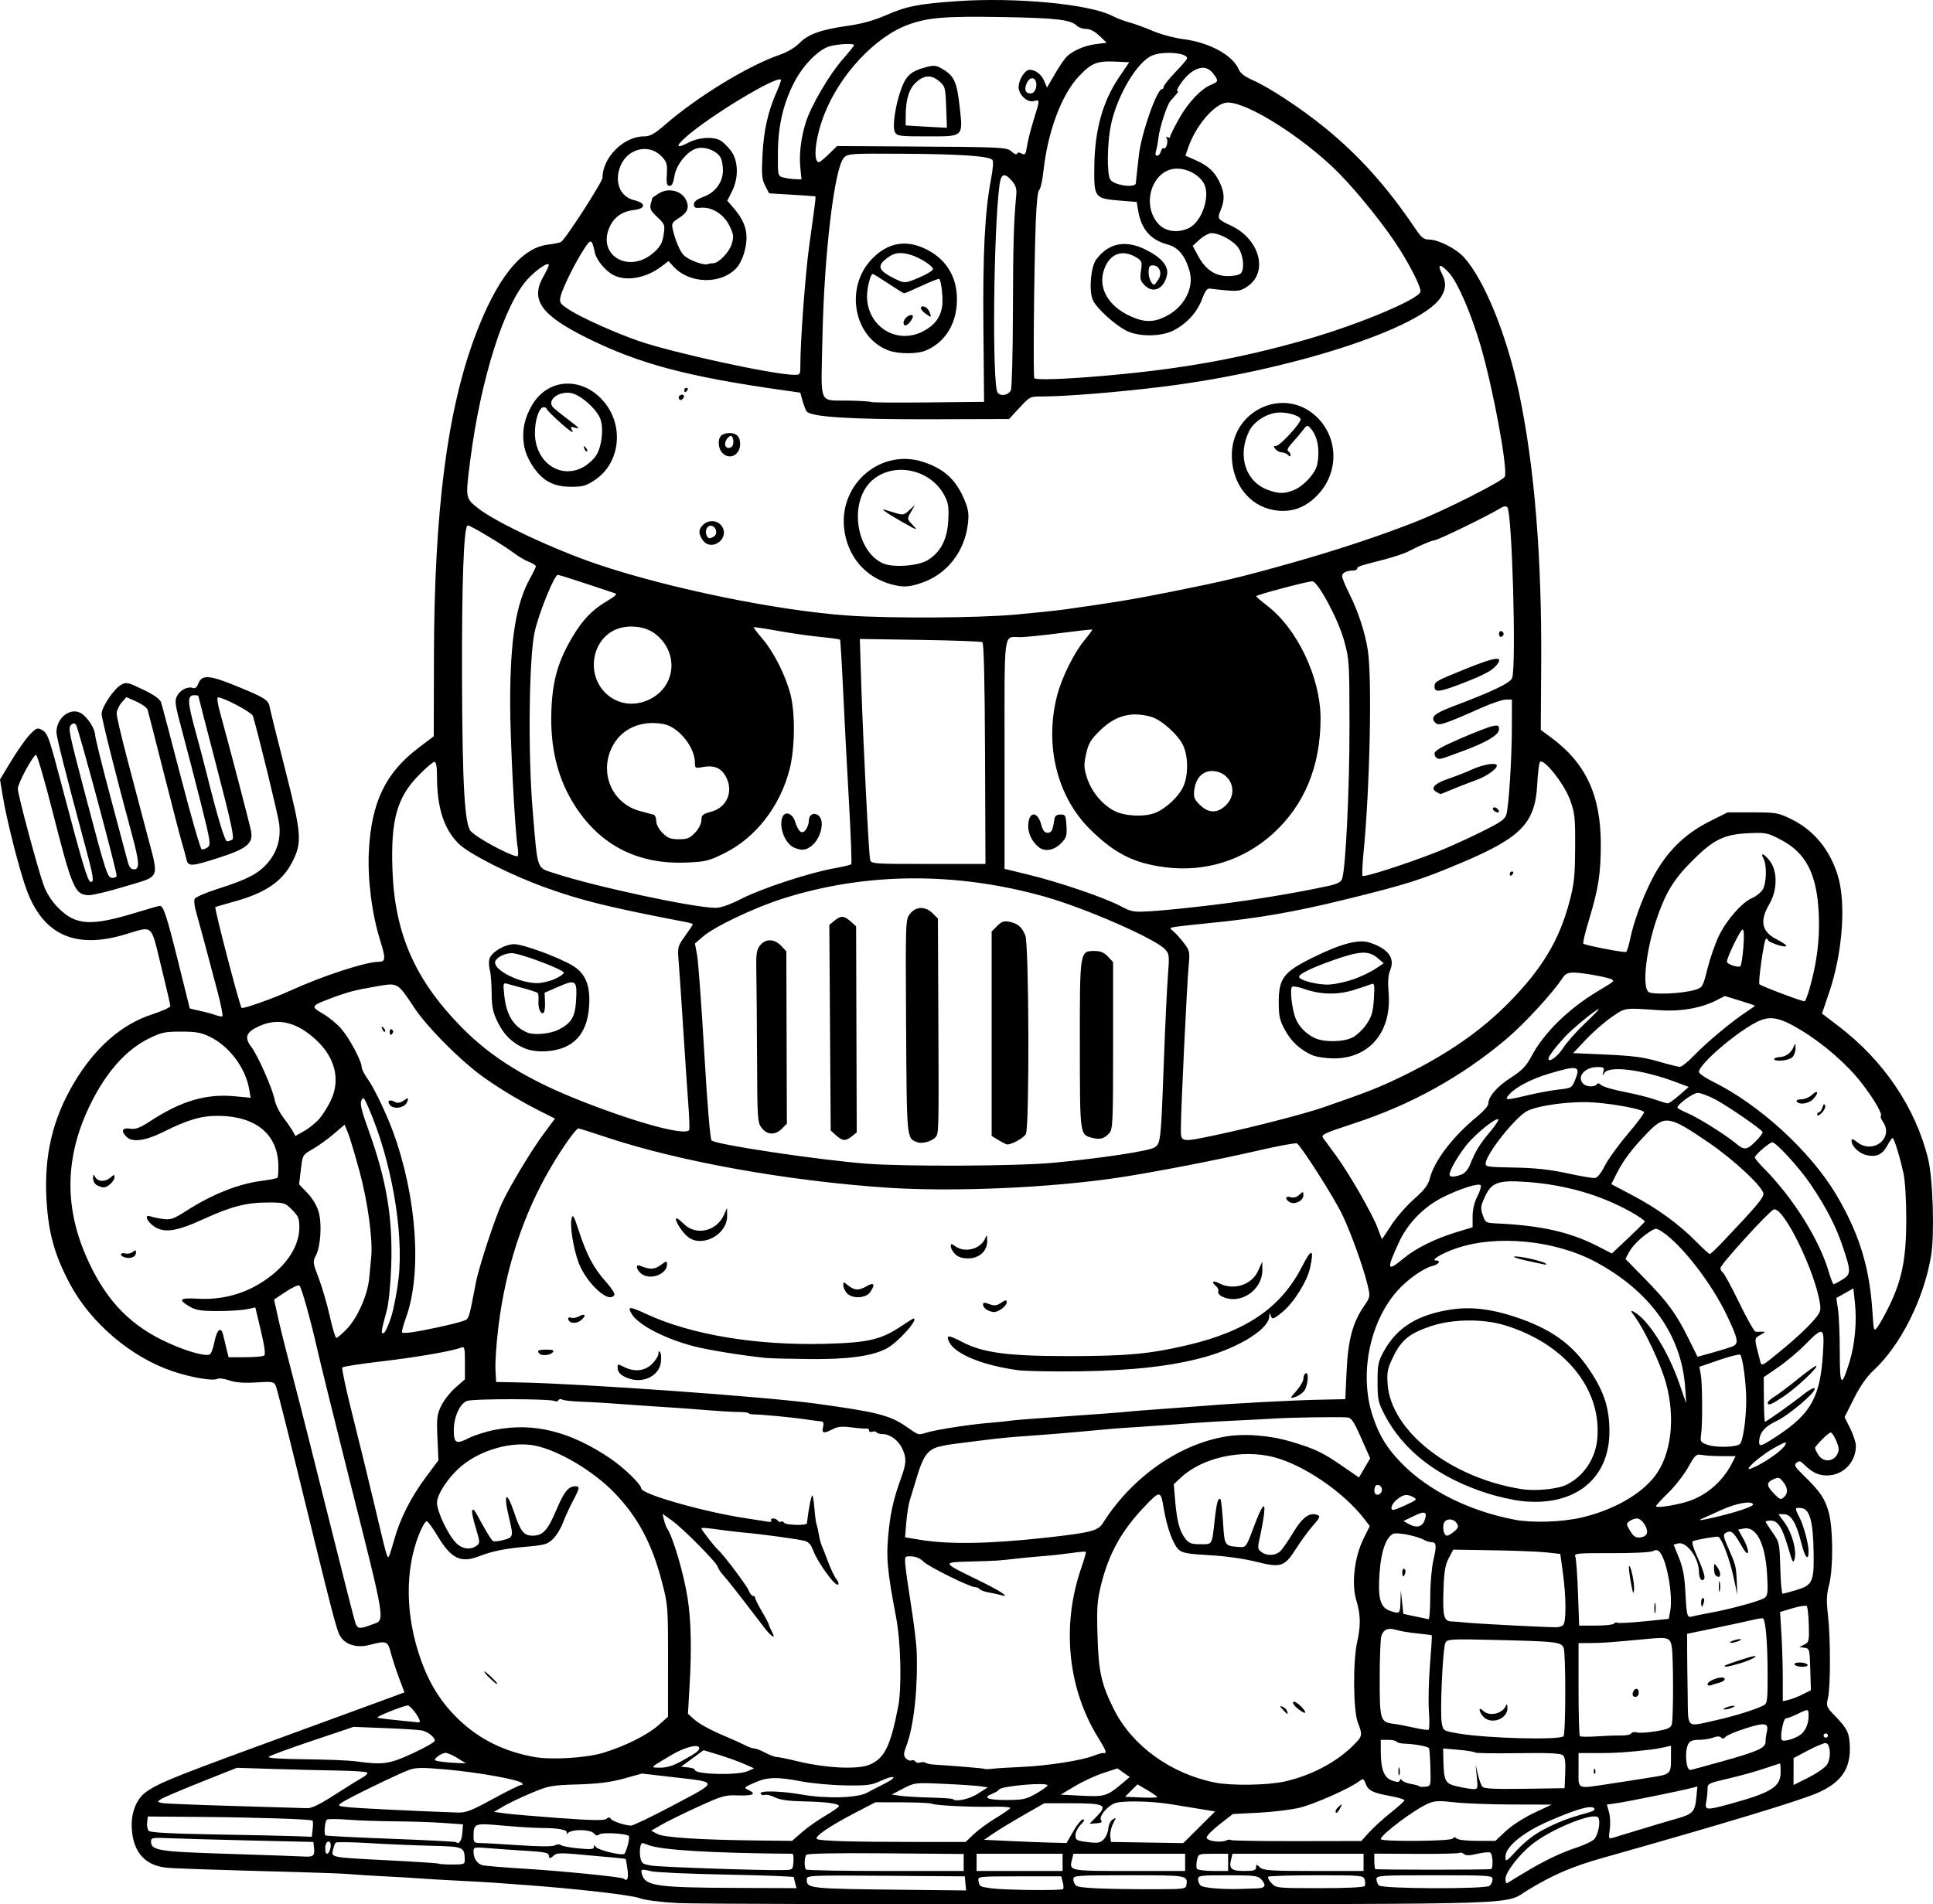 <?xml version="1.0" encoding="UTF-8" standalone="no"?>
<!-- Created with Inkscape (http://www.inkscape.org/) -->

<svg
   width="317.193mm"
   height="312.55mm"
   viewBox="0 0 317.193 312.55"
   version="1.1"
   id="svg1"
   xml:space="preserve"
   xmlns="http://www.w3.org/2000/svg"
   xmlns:svg="http://www.w3.org/2000/svg"><defs
     id="defs1"><clipPath
       clipPathUnits="userSpaceOnUse"
       id="clipPath3"><path
         id="path3"
         style="fill:#ff0000;fill-opacity:1;fill-rule:nonzero;stroke:none;stroke-width:0.265"
         d="M 117.464,-9.186 V 177.167 H 291.495 V -9.186 Z M 147.334,111.931 c 4.149,-0.092 4.552,4.357 -0.092,5.084 -1.195,0.187 -2.39,0.381 -3.57,0.655 -1.902,0.431 -3.801,0.869 -5.685,1.373 -4.843,1.295 -6.431,-3.457 -1.602,-4.804 2.039,-0.569 4.104,-1.04 6.168,-1.508 1.289,-0.299 2.595,-0.512 3.902,-0.719 0.31,-0.049 0.603,-0.075 0.88,-0.081 z" /></clipPath><clipPath
       clipPathUnits="userSpaceOnUse"
       id="clipPath29"><path
         id="path30"
         style="fill:#ff0000;fill-opacity:1;fill-rule:nonzero;stroke:none;stroke-width:0.265"
         d="M -43.23,-9.228 V 216.918 H 174.315 V -9.228 Z M 64.459,27.799 c 2.205,0.075 3.149,2.778 0.337,5.093 -1.015,0.835 -0.499,0.393 -1.541,1.333 -0.051,0.05 -0.1,0.101 -0.15,0.151 0.22,0.811 0.125,1.873 -0.521,3.116 -0.875,1.685 -1.749,3.37 -2.654,5.039 -0.978,1.836 -1.883,3.712 -2.891,5.53 -2.43,4.385 -6.499,1.653 -4.214,-2.809 0.315,-0.616 0.638,-1.229 0.953,-1.845 -0.007,-0.023 -0.015,-0.043 -0.022,-0.066 -0.595,-2.008 -0.069,-3.784 0.689,-5.659 1.274,-2.682 3.164,-4.982 5.254,-7.063 1.251,-1.138 0.627,-0.597 1.868,-1.628 0.964,-0.801 1.889,-1.157 2.675,-1.191 0.074,-0.003 0.146,-0.004 0.217,-0.001 z M 107.156,139.452 v 5.3e-4 h 1.332 c 3.185,0 4.318,2.034 3.452,3.522 1.261,1.236 0.77,3.284 -1.765,3.911 -0.549,0.616 -1.49,1.105 -2.851,1.261 -0.137,0.016 -0.274,0.031 -0.411,0.047 -2.651,0.305 -4.055,-0.978 -4.036,-2.332 -0.348,-0.335 -0.565,-0.745 -0.622,-1.186 -3.343,-0.946 -2.812,-4.861 1.596,-4.861 h 0.989 c 0.119,0 0.233,0.004 0.346,0.009 0.539,-0.217 1.168,-0.371 1.971,-0.371 z" /></clipPath><clipPath
       clipPathUnits="userSpaceOnUse"
       id="clipPath48"><path
         id="path49"
         style="fill:#ff0000;fill-opacity:1;fill-rule:nonzero;stroke:none;stroke-width:0.265"
         d="M 41.091,5.534 V 221.556 H 225.286 V 5.534 Z M 200.736,27.814 c 1.729,0.019 2.649,1.415 2.086,2.936 0.034,0.916 -0.448,2.032 -1.673,3.09 -1.147,0.992 -0.564,0.491 -1.752,1.502 -1.464,1.224 -2.914,2.469 -4.415,3.646 -1.776,1.393 -3.3,1.325 -4.092,0.54 -1.314,0.839 -2.65,1.642 -3.984,2.446 -4.294,2.588 -6.806,-1.809 -2.513,-4.397 1.384,-0.834 2.777,-1.656 4.133,-2.538 2.022,-1.284 4.052,-2.554 5.996,-3.956 1.191,-0.886 2.419,-1.714 3.69,-2.479 0.94,-0.565 1.799,-0.798 2.523,-0.79 z m -20.135,16.378 c 1.024,0.015 1.877,0.8 2.033,2.11 0.718,0.616 1.17,1.82 0.937,3.569 -0.199,1.498 -0.825,2.882 -1.489,4.224 -0.631,1.325 -1.475,2.521 -2.325,3.71 -0.383,0.58 -0.187,0.283 -0.588,0.891 -1.639,2.485 -3.795,2.512 -4.699,1.247 -2.336,3.06 -5.919,0.908 -3.888,-3.193 0.881,-1.779 1.751,-3.563 2.632,-5.343 0.834,-1.685 1.981,-2.401 2.971,-2.401 0.144,-8e-6 0.278,0.034 0.414,0.063 0.316,-0.73 0.627,-1.462 0.929,-2.198 0.772,-1.885 2.007,-2.694 3.073,-2.678 z" /></clipPath><clipPath
       clipPathUnits="userSpaceOnUse"
       id="clipPath83"><path
         id="path84"
         style="fill:#ff0000;fill-opacity:1;fill-rule:nonzero;stroke:none;stroke-width:0.265"
         d="M 132.474,-7.02 V 208.971 H 400.13 V -7.02 Z M 255.342,107.773 c 0.047,-0.001 0.095,-5.3e-4 0.143,0.002 1.045,0.054 2.19,0.946 2.813,2.886 0.307,0.956 0.456,1.952 0.58,2.946 0.105,0.896 0.146,1.798 0.173,2.7 0.049,0.457 0.091,0.915 0.134,1.373 0.032,0.334 -0.006,0.606 -0.033,0.887 0.917,0.087 1.972,0.687 2.893,1.982 0.57,0.801 1.075,1.645 1.573,2.491 0.431,0.671 0.926,1.295 1.376,1.954 0.093,0.157 0.186,0.314 0.279,0.471 1.353,2.285 0.702,4.101 -0.559,4.645 -1.02,0.911 -2.908,0.691 -4.385,-1.562 -0.239,-0.365 -0.478,-0.73 -0.729,-1.087 -0.216,-0.336 -0.388,-0.695 -0.574,-1.046 0.608,2.159 -0.889,3.607 -2.71,3.036 -0.616,0.275 -1.361,0.46 -2.342,0.399 -1.467,-0.091 -2.933,-0.193 -4.399,-0.296 -1.796,-0.111 -3.597,-0.198 -5.398,-0.193 -5.014,0.015 -5.014,-5.049 0,-5.065 1.903,-0.006 3.807,0.088 5.707,0.203 0.635,0.044 1.271,0.085 1.906,0.128 -2.172,-2.84 -4.36,-5.667 -6.601,-8.453 -2.161,-2.685 -1.065,-5.119 0.858,-5.113 0.628,0.002 1.345,0.277 2.066,0.876 0.364,-0.695 0.988,-1.1 1.69,-1.132 0.505,-0.023 1.05,0.149 1.567,0.543 0.093,-0.019 0.178,-0.065 0.274,-0.07 0.594,-0.032 1.239,0.203 1.815,0.734 -0.664,-2.602 0.469,-4.21 1.884,-4.241 z m 0.768,13.726 c -0.032,0.104 -0.068,0.203 -0.109,0.298 0.124,0.163 0.249,0.325 0.373,0.488 -0.098,-0.264 -0.22,-0.535 -0.254,-0.779 -0.004,-0.001 -0.007,-0.005 -0.01,-0.006 z m 30.329,39.335 h 0.777 c 5.014,0 5.014,5.065 0,5.065 h -0.777 c -5.014,0 -5.014,-5.065 0,-5.065 z" /></clipPath><clipPath
       clipPathUnits="userSpaceOnUse"
       id="clipPath102"><path
         id="path103"
         style="fill:#ff0000;fill-opacity:1;fill-rule:nonzero;stroke:none;stroke-width:0.265"
         d="M 245.095,-91.085 V 149.538 H 484.247 V -91.085 Z M 386.76,31.187 h 1.65 c 5.014,0 5.014,5.065 0,5.065 h -1.65 c -5.014,0 -5.014,-5.065 0,-5.065 z M 278.242,82.629 c 1.018,-0.028 2.247,0.632 3.228,2.236 0.354,0.578 0.768,1.115 1.156,1.669 -0.179,-0.355 -0.185,-0.572 0.174,-0.552 0.231,0.012 0.612,0.121 1.194,0.353 1.53,0.608 2.705,1.776 3.919,2.845 1.817,1.6 0.342,0.262 2.186,1.957 3.604,3.312 0.416,6.943 -3.167,3.954 -0.796,1.298 -2.871,1.492 -4.73,-0.776 -1.836,-2.239 -3.672,-4.499 -5.159,-6.99 -1.607,-2.69 -0.498,-4.649 1.199,-4.696 z m 48.669,29.818 c 0.832,-0.023 1.844,0.352 2.893,1.294 1.313,1.18 2.463,2.509 3.553,3.893 0.661,0.847 0.337,0.434 0.973,1.24 1.192,1.511 1.339,2.902 0.893,3.822 -0.016,1.86 -2.198,3.006 -4.869,1.014 -1.747,-1.303 -3.553,-2.525 -5.469,-3.568 -3.578,-1.948 -3.294,-5.278 -0.617,-5.341 0.191,-0.004 0.416,0.041 0.631,0.072 -0.168,-1.358 0.693,-2.391 2.01,-2.427 z" /></clipPath><clipPath
       clipPathUnits="userSpaceOnUse"
       id="clipPath113"><path
         id="path114"
         style="fill:#ff0000;fill-opacity:1;fill-rule:nonzero;stroke:none;stroke-width:0.265"
         d="m 157.066,-116.178 v 259.561 h 295.043 v -259.561 z M 393.264,24.766 c 0.581,0.011 1.242,0.145 1.968,0.439 0.12,0.049 0.24,0.098 0.36,0.146 4.647,1.882 2.736,6.584 -1.907,4.692 -0.149,-0.061 -0.299,-0.122 -0.449,-0.182 -3.917,-1.596 -3.112,-5.153 0.027,-5.095 z M 342.535,35.836 c 1.181,-0.021 2.405,1.064 2.649,3.402 0.172,1.646 0.305,3.295 0.421,4.946 0.065,0.913 0.111,1.827 0.156,2.741 0.246,5.008 -4.813,5.256 -5.059,0.248 -0.043,-0.879 -0.087,-1.758 -0.149,-2.635 -0.107,-1.53 -0.233,-3.058 -0.382,-4.584 -0.259,-2.651 1.026,-4.095 2.365,-4.118 z m -33.149,10.457 c 3.772,0.034 4.177,4.206 -0.279,5.096 -2.779,0.555 -5.597,1.027 -8.441,1.011 -5.014,-0.028 -5.014,-5.084 0,-5.064 2.507,0.01 4.994,-0.417 7.443,-0.913 0.461,-0.093 0.887,-0.134 1.277,-0.13 z" /></clipPath><clipPath
       clipPathUnits="userSpaceOnUse"
       id="clipPath120"><path
         id="path121"
         style="fill:#ff0000;fill-opacity:1;fill-rule:nonzero;stroke:none;stroke-width:0.265"
         d="M 344.491,-224.742 V 93.74 H 637.437 V -224.742 Z m 57.98,209.9 c 0.18,0.019 0.442,0.736 1.12,2.612 1.049,2.901 1.048,6.019 1.03,9.064 0.014,1.384 -0.104,2.763 -0.22,4.14 -0.594,7.065 -7.742,6.459 -7.137,-0.606 0.102,-1.192 0.212,-2.384 0.194,-3.582 0.01,-1.333 0.012,-2.65 -0.1,-3.98 -0.028,-0.332 -0.067,-0.662 -0.101,-0.994 -0.05,-0.273 -0.127,-0.542 -0.151,-0.819 -0.002,-0.026 0.051,-0.015 0.077,-0.022 v 5.291e-4 c 4.911,-1.36 4.827,-5.865 5.286,-5.815 z m 133.457,6.23 c 1.673,0.041 3.331,1.648 3.508,4.967 0.11,2.057 0.326,4.101 0.649,6.136 0.19,1.182 0.086,0.629 0.301,1.658 1.455,6.94 -5.614,8.389 -7.016,1.438 -0.27,-1.337 -0.151,-0.677 -0.36,-1.978 -0.342,-2.169 -0.587,-4.348 -0.701,-6.541 -0.194,-3.762 1.722,-5.726 3.618,-5.679 z" /></clipPath><clipPath
       clipPathUnits="userSpaceOnUse"
       id="clipPath135"><path
         id="path136"
         style="fill:#ff0000;fill-opacity:1;fill-rule:nonzero;stroke:none;stroke-width:0.265"
         d="M 477.204,-278.281 V 24.964 H 771.33 V -278.281 Z m 210.631,135.235 c 0.649,0.035 1.758,0.625 3.629,1.812 2.196,1.392 3.007,3.98 3.718,6.326 2.056,6.786 -4.882,8.854 -6.864,2.046 -0.027,-0.092 -0.73,-2.143 -0.731,-2.214 -7.9e-4,-0.063 0.207,0.09 0.187,0.03 -0.102,-0.312 -0.801,-0.228 -0.785,-0.595 0.214,-4.87 -0.582,-7.482 0.845,-7.405 z m -130.474,16.82 c 0.913,0.03 1.975,0.321 3.143,0.957 2.784,1.515 5.891,2.183 8.941,2.926 0.049,0.011 0.098,0.023 0.147,0.034 0.394,-0.233 0.868,-0.356 1.405,-0.343 0.586,0.014 1.246,0.191 1.956,0.556 0.817,-0.371 1.604,-0.614 2.297,-0.621 2.818,-0.029 4.295,2.613 2.367,5.305 3.089,4.801 -0.884,8.357 -4.597,5.381 -3.035,3.455 -7.309,1.009 -5.866,-3.51 -3.376,-0.823 -6.775,-1.657 -9.854,-3.322 -5.068,-2.74 -3.897,-7.494 0.06,-7.363 z" /></clipPath><clipPath
       clipPathUnits="userSpaceOnUse"
       id="clipPath194"><path
         id="path195"
         style="fill:#ff0000;fill-opacity:1;fill-rule:nonzero;stroke:none;stroke-width:0.265"
         d="M 586.953,-316.373 V -43.138 H 818.308 V -316.373 Z m 53.828,72.49 c 5.334,0.125 5.822,6.026 -0.496,7.199 -2.322,0.431 -4.653,0.82 -7,1.081 -7.047,0.783 -7.758,-6.323 -0.713,-7.127 2.146,-0.245 4.278,-0.598 6.401,-0.995 0.653,-0.122 1.257,-0.171 1.809,-0.158 z m 77.852,114.108 c 5.866,-0.176 6.487,6.105 -0.071,7.191 -0.65,0.108 -1.301,0.219 -1.95,0.334 -0.186,1.569 -1.657,3.152 -4.701,3.588 -1.375,0.197 -2.749,0.395 -4.116,0.642 -5.881,1.061 -7.651,-3.737 -3.89,-6.031 -0.444,-1.629 0.751,-3.612 4.075,-4.515 1.142,-0.31 2.302,-0.545 3.459,-0.789 0.65,-0.137 1.253,-0.199 1.805,-0.199 0.723,5.3e-4 1.355,0.112 1.9,0.302 0.75,-0.132 1.499,-0.273 2.248,-0.398 0.437,-0.073 0.851,-0.113 1.242,-0.125 z m -47.002,6.364 c 0.357,0.005 0.666,0.064 0.98,0.115 0.233,-0.014 0.459,-0.02 0.676,-0.017 5.137,0.085 6.028,4.924 1.742,6.653 -0.279,1.554 -1.868,3.015 -4.953,3.209 -1.326,0.083 -2.653,0.193 -3.983,0.181 -6.214,-0.058 -6.913,-5.512 -2.233,-6.827 0.301,-1.446 1.792,-2.735 4.474,-2.882 1.038,-0.211 0.525,-0.119 1.763,-0.315 0.547,-0.087 1.058,-0.124 1.532,-0.117 z m 99.073,6.165 c 0.899,0.004 1.966,0.251 3.169,0.818 2.023,0.953 3.732,2.451 5.497,3.8 0.855,0.653 1.413,1.334 1.839,2.011 0.19,0.084 0.377,0.171 0.568,0.253 0.084,0.036 0.127,0.087 0.208,0.124 0.489,0.022 1.013,0.09 1.575,0.215 1.253,0.28 2.423,0.79 3.569,1.351 4.569,2.236 4.099,6.224 1.184,7.095 -0.846,1.196 -2.706,1.953 -5.421,1.429 -0.562,-0.108 -1.188,-0.184 -1.733,-0.328 -1.776,-0.47 -3.097,-1.215 -3.97,-2.048 -0.964,0.147 -2.141,0.029 -3.489,-0.469 -0.123,-0.045 -0.246,-0.09 -0.368,-0.136 -3.715,-1.372 -4.651,-4.083 -3.594,-5.79 -0.64,-0.869 -0.889,-1.776 -0.757,-2.584 -2.495,-2.691 -1.481,-5.754 1.723,-5.739 z m -62.233,1.085 c 4.846,0.175 5.452,5.705 -0.564,7.221 -1.726,0.435 -3.461,0.814 -5.211,1.139 -6.971,1.294 -8.371,-5.705 -1.405,-7.023 1.627,-0.308 3.245,-0.645 4.849,-1.058 0.858,-0.221 1.637,-0.305 2.33,-0.28 z m -33.08,3.914 h 1.593 c 7.09,0 7.09,7.162 0,7.162 h -1.593 c -7.09,0 -7.09,-7.162 0,-7.162 z m 63.159,22.509 c 0.183,-0.003 0.366,-0.002 0.549,0.001 7.089,0.128 7.089,7.3 0,7.162 -1.22,-0.024 -2.435,0.137 -3.646,0.261 -7.053,0.722 -7.782,-6.406 -0.728,-7.125 1.272,-0.13 2.546,-0.281 3.825,-0.3 z" /></clipPath></defs><g
     id="layer1"
     transform="translate(-527.759,423.638)"><path
       style="fill:#000000"
       d="m 638.976,-111.292 c -2.885,-0.154 -5.371,-0.478 -6.305,-0.821 -1.377,-0.505 -10.53,-1.553 -18.742,-2.146 -1.649,-0.119 -3.872,-0.282 -4.939,-0.363 -1.067,-0.081 -3.845,-0.239 -6.174,-0.353 -2.328,-0.113 -5.027,-0.271 -5.997,-0.35 -0.97,-0.079 -3.669,-0.241 -5.997,-0.358 -2.328,-0.118 -4.868,-0.278 -5.644,-0.356 -0.776,-0.078 -4.507,-0.227 -8.29,-0.33 -15.487,-0.423 -20.705,-0.602 -21.994,-0.754 -3.601,-0.424 -5.523,-2.89 -5.523,-7.089 0,-2.227 0.926,-4.306 2.373,-5.326 2.243,-1.581 4.651,-2.533 27.436,-10.849 6.209,-2.266 12.112,-4.428 13.119,-4.805 l 1.83,-0.684 -0.889,-2.361 c -0.489,-1.299 -1.094,-3.156 -1.346,-4.128 -0.505,-1.954 -0.715,-2.03 -3.542,-1.284 -2,0.527 -3.906,-0.04 -4.74,-1.412 -0.636,-1.046 -1.2,-3.223 -7.298,-28.175 -1.636,-6.694 -3.118,-12.511 -3.293,-12.927 -0.298,-0.709 -0.503,-0.745 -3.253,-0.581 -2.057,0.123 -3.373,0.022 -4.398,-0.336 -0.805,-0.282 -1.678,-0.396 -1.94,-0.254 -0.72,0.39 -4.182,-0.191 -7.276,-1.221 -6.811,-2.268 -13.474,-7.913 -16.896,-14.314 -2.554,-4.776 -3.561,-8.4 -3.872,-13.935 -0.404,-7.187 0.999,-13.156 4.481,-19.05 3.415,-5.782 7.822,-9.661 12.824,-11.288 1.667,-0.542 3.028,-1.161 3.025,-1.375 -0.003,-0.214 -0.688,-3.167 -1.523,-6.563 -1.743,-7.09 -1.174,-6.6 -6.008,-5.163 -8.152,2.424 -13.392,0.002 -16.09,-7.436 -1.207,-3.326 -3.245,-11.383 -3.921,-15.499 l -0.414,-2.521 1.833,-3.035 c 1.008,-1.669 2.368,-3.602 3.021,-4.295 1.015,-1.076 1.293,-1.203 1.909,-0.874 1.065,0.57 1.203,0.945 3.378,9.196 3.292,12.489 4.224,15.628 4.683,15.781 0.655,0.218 0.543,-0.694 -0.613,-4.997 -3.562,-13.262 -4.946,-18.737 -4.945,-19.56 0.003,-2.407 2.388,-4.174 4.11,-3.046 1.056,0.692 2.236,2.563 2.238,3.549 7.2e-4,0.401 1.121,4.926 2.489,10.054 1.368,5.128 2.644,9.92 2.836,10.647 0.253,0.961 0.537,1.323 1.04,1.323 0.975,0 0.904,-1.159 -0.358,-5.821 -2.653,-9.801 -4.948,-18.943 -4.948,-19.713 0,-1.091 2.029,-4.11 3.2,-4.762 0.84,-0.468 1.106,-0.409 3.593,0.787 1.785,0.859 2.777,1.557 2.958,2.083 0.15,0.435 1.629,6.018 3.286,12.405 1.657,6.387 3.179,11.668 3.38,11.735 0.202,0.067 0.641,-0.08 0.975,-0.325 0.567,-0.416 0.491,-0.911 -1.125,-7.325 -0.953,-3.784 -2.326,-9.073 -3.05,-11.754 -1.175,-4.349 -1.265,-4.972 -0.837,-5.772 0.529,-0.989 1.784,-1.616 2.604,-1.302 0.343,0.132 0.643,-0.102 0.859,-0.671 0.586,-1.541 1.776,-1.484 6.119,0.289 4.886,1.995 5.423,2.335 5.639,3.58 0.095,0.545 1.244,5.19 2.555,10.323 2.666,10.443 2.771,11.828 1.134,15.031 -1.646,3.221 -4.452,5.12 -9.663,6.54 -1.515,0.413 -2.849,0.806 -2.964,0.873 -0.205,0.12 3.99,16.219 4.309,16.538 0.21,0.21 5.175,-1.542 7.894,-2.786 5.411,-2.475 12.486,-4.783 14.665,-4.783 1.073,0 1.104,-0.581 0.187,-3.484 -1.363,-4.315 -2.1,-10.121 -1.862,-14.684 0.419,-8.051 2.729,-12.846 8.177,-16.971 l 2.469,-1.869 0.033,-13.334 c 0.059,-23.578 2.182,-40.107 6.706,-52.225 3.572,-9.567 7.582,-14.615 12.026,-15.142 0.933,-0.11 1.881,-0.302 2.108,-0.425 0.702,-0.381 6.819,-9.857 6.819,-10.564 0,-3.293 3.485,-6.769 6.785,-6.769 1.04,0 1.697,-0.369 3.617,-2.028 5.309,-4.59 13.563,-9.609 18.716,-11.382 1.202,-0.414 2.501,-1.184 3.189,-1.893 1.425,-1.467 3.525,-2.219 7.958,-2.849 2.312,-0.328 4.306,-0.882 6.231,-1.728 3.365,-1.479 5.373,-1.876 11.712,-2.315 9.628,-0.666 21.719,0.48 25.422,2.409 0.73,0.38 2.015,0.872 2.857,1.092 0.842,0.22 2.563,0.847 3.824,1.393 1.261,0.546 3.5,1.147 4.976,1.336 4.32,0.553 8.135,2.636 9.122,4.981 0.263,0.625 1.01,1.197 2.285,1.751 2.608,1.132 7.769,4.52 11.621,7.628 5.697,4.596 10.393,9.813 15.035,16.703 1.026,1.523 1.413,1.833 2.293,1.837 1.502,0.006 4.394,1.465 5.676,2.864 3.369,3.676 7.087,12.82 9.089,22.356 2.523,12.019 3.736,26.864 3.625,44.388 l -0.069,10.874 1.663,1.221 c 5.731,4.207 8.199,9.512 8.188,17.6 -0.007,4.796 -0.397,7.262 -1.965,12.438 -0.603,1.99 -1.011,3.704 -0.906,3.809 0.289,0.289 6.745,1.536 7.033,1.358 0.138,-0.085 0.439,-1.065 0.668,-2.177 0.551,-2.665 1.896,-6.377 3.419,-9.431 2.266,-4.545 5.315,-7.662 9.59,-9.801 l 2.972,-1.488 h 4.084 c 3.885,0 4.197,0.055 6.408,1.137 3.652,1.787 6.286,4.991 7.586,9.228 1.389,4.528 0.783,12.719 -1.419,19.196 l -1.175,3.456 2.692,2.052 c 7.444,5.673 12.669,13.411 14.721,21.801 0.799,3.267 1.076,12.384 0.484,15.926 -1.186,7.092 -5.019,14.715 -9.455,18.805 -1.101,1.015 -2.18,2.565 -3.198,4.593 l -1.537,3.061 0.927,1.859 c 0.51,1.023 0.927,2.31 0.927,2.86 0,2.717 -2.1,4.854 -4.772,4.857 -1.389,0.001 -2.45,-0.518 -3.785,-1.853 -0.537,-0.537 -0.762,-0.58 -1.187,-0.227 -0.448,0.372 -0.266,0.685 1.255,2.159 2.65,2.568 3.463,3.787 4.065,6.096 0.704,2.701 0.714,9.211 0.018,11.818 -0.409,1.534 -0.446,2.568 -0.175,4.939 0.433,3.792 0.435,11.728 0.002,13.582 -0.317,1.362 -0.276,1.467 1.202,2.999 2.024,2.098 2.353,2.82 2.388,5.238 0.05,3.497 -1.496,5.661 -5.226,7.316 -2.933,1.302 -15.133,4.998 -35.39,10.721 -4.972,1.405 -7.961,2.687 -12.134,5.204 -4.18,2.521 1.604,2.324 -70.085,2.388 -35.604,0.032 -66.878,-0.057 -69.497,-0.198 z m 47.207,-3.23 -0.111,-1.157 -12.965,-0.092 c -12.51,-0.089 -12.965,-0.069 -12.965,0.574 0,1.541 0.144,1.556 16.868,1.734 l 9.284,0.099 z m 16.021,0.937 c 0.109,-0.109 0.085,-0.625 -0.055,-1.147 l -0.253,-0.948 h -6.854 c -6.659,0 -6.85,0.02 -6.732,0.706 0.167,0.968 0.218,0.999 2.098,1.261 2.092,0.292 11.529,0.394 11.796,0.128 z m 20.232,-0.633 c 0.241,-1.64 0.256,-1.638 -9.415,-1.638 -8.701,0 -9.134,0.032 -9.134,0.662 0,0.364 0.208,0.835 0.461,1.045 0.486,0.404 4.494,0.585 12.91,0.585 4.682,0 5.089,-0.051 5.178,-0.655 z m 11.701,0.512 c 1.267,-0.037 1.45,-0.525 0.563,-1.505 -0.512,-0.566 -1.184,-0.645 -5.468,-0.645 -4.543,0 -4.884,0.046 -4.884,0.662 0,0.364 0.205,0.832 0.455,1.04 0.46,0.382 3.696,0.646 6.601,0.54 0.873,-0.032 2.103,-0.073 2.734,-0.092 z m -75.889,-0.827 c -0.117,-0.437 -0.215,-0.891 -0.218,-1.009 -0.003,-0.118 -4.966,-0.308 -11.029,-0.422 -6.063,-0.114 -11.655,-0.365 -12.426,-0.559 -1.62,-0.407 -1.744,-0.352 -1.429,0.641 0.563,1.773 2.56,2.05 15.131,2.101 l 10.184,0.042 z m 93.442,0.438 c 0.121,-0.196 0.12,-0.672 -0.003,-1.058 -0.214,-0.673 -0.544,-0.702 -7.901,-0.702 -4.223,0 -7.786,0.107 -7.917,0.238 -0.131,0.131 0.108,0.607 0.532,1.058 0.757,0.806 0.894,0.82 7.92,0.82 4.428,0 7.233,-0.135 7.37,-0.356 z m 20.498,-0.029 c 0.27,-0.224 0.49,-0.705 0.49,-1.069 0,-0.632 -0.442,-0.662 -9.525,-0.662 -8.937,0 -9.525,0.039 -9.525,0.635 0,0.349 0.18,0.815 0.401,1.036 0.568,0.568 17.48,0.625 18.159,0.061 z m 5.505,-2.031 c 3.353,-2.04 6.084,-3.362 8.79,-4.252 1.287,-0.424 2.583,-1.041 2.881,-1.372 0.67,-0.747 1.074,-2.911 0.659,-3.538 -0.664,-1.003 -7.809,1.894 -10.937,4.435 -2.115,1.718 -4.292,4.562 -4.292,5.608 0,0.479 0.119,0.801 0.265,0.716 0.146,-0.085 1.331,-0.804 2.634,-1.597 z M 630.732,-116.798 c -0.124,-0.906 -0.265,-1.682 -0.313,-1.724 -0.082,-0.072 -1.961,-0.255 -8.511,-0.828 -2.076,-0.182 -2.896,-0.128 -3.238,0.214 -0.589,0.589 -0.861,0.58 -0.861,-0.029 0,-0.37 -0.911,-0.541 -3.792,-0.712 -2.086,-0.124 -4.864,-0.318 -6.174,-0.431 -2.271,-0.196 -2.381,-0.17 -2.381,0.559 0,1.138 0.586,2.023 1.49,2.249 0.442,0.11 3.581,0.37 6.977,0.577 6.151,0.375 15.919,1.358 16.198,1.63 0.558,0.543 0.802,-0.064 0.605,-1.505 z m 27.227,-1.263 c 0.06,-0.728 -0.019,-1.324 -0.176,-1.325 -13.194,-0.104 -21.437,-0.598 -23.583,-1.414 -0.503,-0.191 -0.966,-0.347 -1.029,-0.347 -0.337,0 -0.531,1.297 -0.344,2.297 0.196,1.043 0.359,1.167 1.859,1.409 1.529,0.247 18.013,0.809 21.577,0.736 1.573,-0.032 1.589,-0.044 1.697,-1.355 z m 27.936,0.105 v -1.394 l -12.788,-0.105 c -8.24,-0.068 -12.88,0.021 -13.047,0.248 -0.325,0.443 -0.349,2.096 -0.035,2.411 0.129,0.129 6.003,0.235 13.053,0.235 h 12.818 z m 16.228,-0.017 v -1.411 h -7.056 -7.056 v 1.411 1.411 h 7.056 7.056 z m 20.108,0 v -1.411 h -9.165 -9.165 l -0.221,0.881 c -0.493,1.963 -0.598,1.941 9.369,1.941 h 9.183 z m 7.056,0 v -1.411 h -2.441 c -2.421,0 -2.443,0.009 -2.672,1.05 -0.127,0.577 -0.13,1.212 -0.007,1.411 0.123,0.199 1.325,0.361 2.672,0.361 h 2.449 z m 4.586,0.827 c 0,-0.543 0.045,-0.543 0.645,0 0.561,0.508 1.708,0.584 8.819,0.584 h 8.174 v -1.411 -1.411 h -10.753 -10.753 l -0.221,0.881 c -0.395,1.575 0.008,1.941 2.137,1.941 1.581,0 1.951,-0.111 1.951,-0.584 z m 38.541,0.277 c 0.406,-0.07 0.314,-2.443 -0.105,-2.702 -0.203,-0.126 -1.159,-0.039 -2.124,0.193 -1.276,0.306 -1.882,0.315 -2.221,0.034 -0.256,-0.213 -0.556,-0.297 -0.666,-0.187 -0.11,0.11 -3.31,0.183 -7.111,0.162 l -6.911,-0.038 v 1.187 c 0,0.653 0.072,1.259 0.16,1.347 0.135,0.135 18.2,0.138 18.978,0.004 z m -168.388,-1.545 c -0.066,-2.115 -0.153,-2.151 -5.471,-2.281 -2.701,-0.066 -7.292,-0.263 -10.203,-0.437 -2.91,-0.175 -5.39,-0.21 -5.511,-0.079 -0.12,0.132 -0.321,0.672 -0.446,1.202 -0.294,1.247 -0.464,1.215 9.308,1.712 4.366,0.222 8.004,0.465 8.084,0.54 0.081,0.075 1.073,0.137 2.205,0.137 1.906,0 2.056,-0.059 2.033,-0.794 z m 177.026,-4.945 c 2.385,-1.244 4.201,-1.939 7.105,-2.718 1.099,-0.295 1.435,-0.523 1.166,-0.793 -0.519,-0.519 -2.867,0.152 -7.385,2.112 -4.238,1.838 -7.143,4.219 -7.143,5.852 0,0.925 0.093,0.871 1.935,-1.118 1.229,-1.328 2.806,-2.545 4.322,-3.335 z m -201.757,3.047 -0.116,-1.013 -10.231,-0.238 c -5.627,-0.131 -11.62,-0.299 -13.317,-0.373 -2.778,-0.122 -3.087,-0.073 -3.087,0.494 0,1.528 1.079,1.704 12.74,2.074 6.09,0.193 11.628,0.389 12.307,0.435 1.564,0.106 1.847,-0.123 1.703,-1.379 z m 51.504,-0.569 c 0.196,-0.726 0.25,-1.383 0.121,-1.46 -0.661,-0.393 -4.392,-0.575 -4.802,-0.234 -0.331,0.275 -0.575,0.233 -0.898,-0.156 -0.546,-0.658 -3.538,-0.724 -4.218,-0.092 -0.271,0.251 -0.379,0.27 -0.253,0.043 0.284,-0.508 -1.318,-0.837 -4.071,-0.837 -1.155,0 -4.013,-0.175 -6.352,-0.388 -4.723,-0.431 -4.85,-0.386 -4.86,1.711 -0.005,1.058 0.083,1.147 1.141,1.152 0.631,0.003 3.492,0.165 6.36,0.36 3.388,0.23 5.438,0.234 5.855,0.011 0.355,-0.19 0.784,-0.209 0.961,-0.043 0.175,0.165 1.47,0.412 2.876,0.548 2.034,0.197 2.559,0.15 2.563,-0.229 0.005,-0.397 0.056,-0.398 0.305,-0.005 0.319,0.503 4.294,1.467 4.684,1.136 0.127,-0.108 0.392,-0.791 0.588,-1.517 z m -48.856,0.73 c 0.23,-0.881 -0.015,-1.455 -0.495,-1.158 -0.418,0.258 -0.432,1.925 -0.017,1.925 0.171,0 0.402,-0.345 0.512,-0.767 z m 21.683,-2.646 0.106,-1.418 -3.247,-0.23 c -1.786,-0.127 -5.326,-0.244 -7.867,-0.261 -2.541,-0.017 -6.022,-0.138 -7.734,-0.268 -1.713,-0.131 -3.271,-0.141 -3.462,-0.023 -0.344,0.213 -0.552,2.308 -0.257,2.602 0.084,0.084 4.908,0.331 10.72,0.548 5.812,0.217 10.639,0.467 10.726,0.555 0.451,0.451 0.921,-0.245 1.015,-1.504 z m 83.925,0.2 c 0.738,-0.7 2.341,-1.878 3.562,-2.618 1.222,-0.74 2.307,-1.484 2.412,-1.654 0.105,-0.17 -1.053,-0.277 -2.574,-0.239 -3.643,0.091 -9.751,-0.196 -10.211,-0.481 -0.2,-0.124 -2.382,-0.23 -4.848,-0.237 l -4.483,-0.011 -3.326,1.729 c -4.151,2.158 -6.689,3.885 -6.293,4.281 0.343,0.343 5.636,0.502 16.764,0.502 h 7.655 z m 16.334,-0.492 c 0.611,-1.067 1.329,-1.94 1.597,-1.94 0.312,0 0.175,0.312 -0.379,0.866 -0.476,0.476 -0.866,1.259 -0.866,1.738 0,0.795 0.176,0.895 1.974,1.119 1.683,0.21 2.074,0.146 2.655,-0.434 0.374,-0.374 0.716,-1.175 0.76,-1.778 0.044,-0.605 0.364,-1.275 0.712,-1.494 0.601,-0.376 0.604,-0.34 0.067,0.698 -0.311,0.602 -0.517,1.521 -0.457,2.041 l 0.109,0.947 5.932,0.097 5.932,0.097 2.616,-2.599 2.616,-2.599 -2.551,-0.42 c -1.403,-0.231 -3.503,-0.574 -4.667,-0.761 -3.542,-0.57 -8.356,-0.627 -9.406,-0.111 -1.304,0.642 -2.507,2.23 -2.079,2.745 0.24,0.289 0.015,0.43 -0.784,0.491 l -1.121,0.085 1.209,-1.247 c 1.8,-1.857 1.274,-2.126 -4.151,-2.127 l -4.481,-6.2e-4 -3.351,1.913 c -1.843,1.052 -4.066,2.402 -4.939,2.999 l -1.587,1.085 4.057,0.194 c 2.231,0.107 5.276,0.226 6.765,0.265 l 2.708,0.07 z m 25.855,1.454 c 0.107,0.107 4.966,0.186 10.797,0.175 l 10.602,-0.019 1.292,-1.43 c 0.711,-0.787 2.302,-2.234 3.537,-3.217 1.235,-0.982 2.245,-1.904 2.245,-2.048 0,-0.144 -1.059,-0.457 -2.353,-0.695 -2.883,-0.531 -3.58,-0.885 -4.02,-2.042 -0.328,-0.862 -0.375,-0.875 -1.13,-0.317 -1.571,1.161 -7.195,3.656 -9.607,4.262 -1.358,0.341 -4.397,0.718 -6.753,0.838 l -4.284,0.217 -2.154,1.675 c -1.185,0.921 -2.154,1.904 -2.154,2.184 0,0.571 2.268,0.911 3.217,0.481 0.314,-0.142 0.659,-0.171 0.766,-0.064 z m 17.184,-4.762 c 0,-0.17 0.264,-0.527 0.587,-0.794 0.532,-0.439 0.547,-0.41 0.164,0.31 -0.437,0.821 -0.751,1.023 -0.751,0.484 z m -87.596,3.497 c 0.874,-0.769 2.605,-1.993 3.846,-2.719 1.242,-0.726 2.258,-1.439 2.258,-1.584 0,-0.422 -2.124,-0.706 -5.867,-0.782 -2.418,-0.05 -3.837,-0.25 -4.646,-0.656 -0.641,-0.322 -1.379,-0.503 -1.64,-0.402 -0.261,0.1 -0.58,0.013 -0.708,-0.194 -0.34,-0.551 3.287,-0.478 6.775,0.136 4.016,0.707 9.068,0.567 10.672,-0.294 0.679,-0.365 2.028,-1.063 2.999,-1.551 2.216,-1.115 1.537,-1.459 -0.768,-0.389 -1.489,0.691 -2.215,0.782 -5.803,0.726 -2.256,-0.035 -5.51,-0.334 -7.232,-0.664 -4.005,-0.768 -5.536,-0.718 -7.717,0.249 -1.659,0.736 -1.717,0.804 -0.97,1.15 1.425,0.66 0.839,0.995 -1.593,0.912 -2.235,-0.077 -2.664,0.045 -6.752,1.921 -2.401,1.102 -5.083,2.424 -5.961,2.938 l -1.596,0.935 1.027,0.543 c 1.101,0.582 7.055,0.959 16.848,1.066 l 5.238,0.058 z m 106.842,1.015 c 0.171,-0.276 0.344,-0.276 0.621,0 0.216,0.216 1.688,0.384 3.363,0.384 h 2.98 l 1.728,-1.616 c 0.977,-0.913 2.987,-2.209 4.623,-2.978 l 2.895,-1.361 -6.526,-0.016 c -3.59,-0.009 -7.853,-0.172 -9.475,-0.363 -2.387,-0.281 -3.185,-0.248 -4.189,0.172 -2.221,0.928 -7.856,5.142 -7.856,5.875 0,0.451 11.557,0.356 11.837,-0.097 z m 30.849,-1.52 c 2.231,-0.682 4.956,-1.493 6.056,-1.801 2.442,-0.685 2.821,-1.111 3.043,-3.413 l 0.173,-1.803 -1.02,0.257 c -2.059,0.518 -10.593,2.249 -12.188,2.471 l -1.643,0.229 0.352,1.273 c 0.193,0.7 0.246,1.977 0.117,2.838 -0.21,1.404 -0.168,1.545 0.409,1.377 0.354,-0.103 2.469,-0.746 4.701,-1.428 z m -217.949,-0.041 c 0.082,-0.7 0.06,-1.326 -0.048,-1.391 -0.381,-0.228 -9.472,-0.525 -18.188,-0.594 l -8.819,-0.07 -0.116,0.984 c -0.064,0.541 0.063,1.163 0.282,1.382 0.268,0.269 3.741,0.455 10.699,0.574 5.666,0.097 11.593,0.224 13.172,0.282 l 2.87,0.106 z m 59.238,-3.936 c 7.453,-3.956 7.464,-3.703 -0.199,-4.59 l -4.999,-0.579 -2.977,0.822 c -2.193,0.606 -4.185,0.859 -7.563,0.961 -4.303,0.13 -4.771,0.216 -7.585,1.394 -1.649,0.691 -3.713,1.673 -4.586,2.183 l -1.587,0.927 1.764,0.248 c 0.97,0.136 5.013,0.484 8.985,0.773 5.37,0.39 7.344,0.423 7.7,0.127 0.345,-0.286 0.546,-0.289 0.717,-0.012 0.243,0.393 2.224,1.067 3.306,1.125 0.33,0.018 3.491,-1.503 7.024,-3.379 z m -29.672,-0.999 c 2.312,-1.261 4.401,-2.293 4.642,-2.293 0.276,0 0.314,-0.123 0.103,-0.331 -0.567,-0.559 -7.133,-1.737 -12.242,-2.197 -3.957,-0.356 -5.095,-0.351 -6.174,0.025 -1.692,0.59 -10.274,4.765 -11.191,5.444 -0.647,0.479 -0.559,0.529 1.235,0.715 1.605,0.166 10.89,0.621 17.733,0.868 1.472,0.053 2.233,-0.235 5.894,-2.232 z m -26.043,-0.626 c 1.878,-1.208 3.923,-2.479 4.546,-2.825 0.623,-0.346 1.018,-0.742 0.879,-0.882 -0.139,-0.139 -2.264,-0.286 -4.722,-0.326 -2.458,-0.04 -7.216,-0.158 -10.573,-0.262 l -6.104,-0.19 -5.89,2.346 c -3.24,1.29 -6.191,2.55 -6.558,2.8 -0.638,0.434 -0.63,0.462 0.176,0.632 0.464,0.098 5.766,0.317 11.781,0.486 6.015,0.169 11.412,0.332 11.994,0.362 0.755,0.039 2.037,-0.575 4.472,-2.142 z m 228.897,1.488 c 7.01,-1.927 8.46,-2.833 8.46,-5.292 0,-0.765 -0.052,-1.391 -0.115,-1.391 -0.063,0 -1.236,0.381 -2.606,0.847 -1.37,0.466 -4.017,1.2 -5.883,1.631 -3.275,0.757 -3.392,0.817 -3.392,1.754 0,0.534 -0.099,1.467 -0.22,2.073 -0.273,1.363 0.051,1.395 3.755,0.377 z m -123.281,-1.722 1.634,-1.036 -1.18,-0.183 c -0.649,-0.101 -3.345,-0.281 -5.991,-0.401 -4.776,-0.216 -4.824,-0.211 -6.703,0.769 l -1.892,0.987 1.411,0.203 c 0.776,0.112 2.994,0.244 4.928,0.293 1.934,0.049 3.588,0.161 3.675,0.248 0.498,0.498 2.682,0.033 4.119,-0.878 z m 9.592,-0.033 c 1.019,-0.584 1.852,-1.186 1.852,-1.336 0,-0.558 -7.599,0.094 -7.964,0.683 -0.12,0.195 -0.6,0.499 -1.067,0.676 -1.708,0.649 -0.857,1.045 2.239,1.042 2.784,-0.003 3.269,-0.108 4.939,-1.065 z m 13.976,-1.553 1.364,-1.152 -1.012,-0.709 -1.012,-0.709 -2.337,0.767 c -1.286,0.422 -3.378,1.391 -4.649,2.154 l -2.312,1.388 3.415,0.176 c 3.743,0.193 4.205,0.058 6.543,-1.916 z m 5.868,2.132 c 0,-0.103 -0.728,-0.613 -1.618,-1.135 l -1.618,-0.948 -1.019,1.021 -1.019,1.021 2.636,0.113 c 1.45,0.062 2.636,0.029 2.636,-0.073 z m 52.448,-3.303 -0.197,-2.028 0.368,1.587 c 0.203,0.873 0.533,1.789 0.735,2.036 0.279,0.34 1.953,0.425 6.932,0.353 l 6.565,-0.096 0.103,-2.503 c 0.076,-1.848 -0.031,-2.613 -0.407,-2.925 -0.367,-0.305 -2.438,-0.394 -7.423,-0.32 -3.803,0.057 -6.953,0.006 -7.002,-0.113 -0.048,-0.119 -1.239,-0.315 -2.645,-0.437 l -2.558,-0.221 0.042,1.848 c 0.08,3.525 0.279,3.912 2.254,4.37 0.968,0.225 2.136,0.424 2.595,0.443 0.806,0.033 0.828,-0.035 0.637,-1.995 z m -7.613,-1.484 c -0.044,-1.641 -0.15,-3.096 -0.235,-3.232 -0.178,-0.289 -2.36,-0.693 -3.991,-0.739 -0.618,-0.018 -1.207,-0.166 -1.308,-0.331 -0.102,-0.164 -0.731,-0.299 -1.399,-0.299 h -1.214 l 0.002,1.852 c 0.003,2.99 0.533,4.369 1.854,4.83 0.847,0.295 1.169,0.293 1.27,-0.008 0.092,-0.277 0.207,-0.286 0.366,-0.03 0.127,0.206 0.778,0.47 1.446,0.588 0.668,0.118 1.293,0.292 1.389,0.388 0.096,0.096 0.562,0.127 1.037,0.07 0.847,-0.102 0.862,-0.161 0.783,-3.088 z m -5.255,0.514 c 0.007,-0.582 0.086,-0.777 0.176,-0.434 0.089,0.343 0.084,0.819 -0.013,1.058 -0.097,0.239 -0.17,-0.042 -0.163,-0.624 z m 34.68,2.101 c 1.94,-0.292 3.845,-0.586 4.233,-0.652 0.388,-0.066 1.499,-0.243 2.469,-0.392 3.263,-0.501 3.351,-0.581 3.351,-3.032 v -2.17 l -1.147,0.256 c -0.631,0.141 -1.543,0.302 -2.028,0.358 -4.083,0.47 -5.903,0.593 -8.731,0.589 l -3.263,-0.005 v 2.796 c 0,3.27 -0.421,3.085 5.115,2.251 z m -2.618,-2.13 c 0.017,-0.411 0.101,-0.495 0.213,-0.213 0.102,0.255 0.089,0.559 -0.028,0.676 -0.117,0.117 -0.201,-0.091 -0.185,-0.463 z m -50.721,1.75 c 4.374,-0.985 8.495,-3.161 11.3,-5.966 1.479,-1.479 1.508,-1.637 0.697,-3.736 -0.748,-1.935 -0.812,-10.008 -0.104,-13.185 0.613,-2.749 0.576,-4.493 -0.144,-6.879 -0.811,-2.687 -0.299,-7.068 1.173,-10.047 l 1.043,-2.11 -0.814,-1.065 c -3.402,-4.45 -9.957,-8.95 -14.922,-10.243 -5.235,-1.363 -11.74,0.061 -15.25,3.34 l -1.176,1.098 0.229,2.722 c 0.282,3.362 0.725,5.014 1.666,6.209 0.608,0.774 1.009,0.923 2.475,0.923 2.004,0 1.877,0.216 2.343,-3.979 0.325,-2.918 0.569,-3.773 0.965,-3.377 0.094,0.094 0.277,1.79 0.406,3.77 0.258,3.932 0.205,3.854 2.752,4.04 0.997,0.073 1.079,-0.042 2.213,-3.09 1.409,-3.787 2.04,-4.613 1.76,-2.302 -0.106,0.873 -0.399,2.516 -0.652,3.65 -0.428,1.921 -0.413,2.097 0.217,2.558 0.981,0.717 2.447,0.607 3.221,-0.243 0.37,-0.406 1.308,-1.791 2.085,-3.079 1.438,-2.383 2.637,-3.235 3.879,-2.758 0.529,0.203 0.435,0.436 -0.705,1.729 -0.724,0.822 -1.973,2.525 -2.775,3.785 -1.924,3.022 -2.47,3.198 -6.665,2.145 -1.943,-0.487 -4.997,-0.913 -7.56,-1.054 -3.462,-0.19 -4.441,-0.363 -5.02,-0.887 -0.941,-0.852 -1.955,-3.629 -2.486,-6.812 -0.495,-2.963 -0.593,-2.969 -3.215,-0.207 -3.694,3.892 -5.78,7.636 -7.02,12.602 -0.691,2.764 -0.765,3.795 -0.625,8.643 0.168,5.8 0.645,7.905 2.728,12.038 2.999,5.949 9.372,10.536 16.613,11.957 2.677,0.525 8.639,0.426 11.369,-0.188 z m -0.297,-11.79 c -0.536,-0.592 -0.55,-0.682 -0.082,-0.502 0.314,0.12 0.657,0.445 0.763,0.721 0.264,0.687 0.087,0.63 -0.681,-0.219 z m 2.469,-0.145 c -0.575,-0.459 -0.921,-0.96 -0.769,-1.112 0.151,-0.153 0.699,0.146 1.216,0.663 1.217,1.217 0.906,1.53 -0.447,0.449 z m 86.812,9.183 c 0.741,-1.131 0.574,-3.554 -0.245,-3.554 -0.321,0 -1.629,0.556 -2.907,1.235 l -2.324,1.235 -0.003,2.209 -0.003,2.209 2.462,-1.24 c 1.354,-0.682 2.714,-1.624 3.022,-2.094 z m -177.11,1.06 1.058,-0.469 -1.695,-0.745 c -0.932,-0.41 -2.796,-1.079 -4.141,-1.488 l -2.446,-0.743 -1.853,1.356 -1.853,1.356 1.143,0.111 c 0.629,0.061 1.143,0.248 1.143,0.416 0,0.756 7.025,0.924 8.643,0.206 z m 44.979,-0.699 c 4.154,-0.18 9.729,-1.041 11.734,-1.814 0.73,-0.281 1.444,-0.493 1.587,-0.471 0.738,0.115 0.623,-0.247 -0.824,-2.594 -4.958,-8.041 -5.978,-18.356 -2.744,-27.728 0.491,-1.422 0.838,-2.64 0.772,-2.706 -0.066,-0.066 -1.152,0.028 -2.412,0.209 -1.261,0.181 -3.244,0.399 -4.409,0.484 -1.164,0.085 -3.149,0.271 -4.41,0.414 -3.274,0.37 -3.296,0.372 -7.717,0.493 -4.746,0.13 -4.753,0.114 1.273,3.047 3.612,1.758 5.452,2.967 3.754,2.465 -0.364,-0.107 -1.259,-0.301 -1.988,-0.431 -0.73,-0.129 -1.414,-0.376 -1.52,-0.548 -0.106,-0.172 -0.42,-0.313 -0.696,-0.313 -0.886,0 -7.784,-3.409 -8.541,-4.221 -0.436,-0.468 -1.2,-0.805 -1.899,-0.839 -1.154,-0.055 -1.168,-0.037 -1.064,1.356 0.058,0.776 0.485,3.792 0.949,6.703 0.464,2.91 0.879,6.324 0.921,7.585 0.202,6.026 -0.478,12.253 -1.681,15.404 -0.479,1.253 -0.501,1.619 -0.126,2.071 0.251,0.302 0.663,0.469 0.917,0.372 0.254,-0.097 0.562,-0.014 0.685,0.184 0.123,0.199 0.46,0.271 0.749,0.16 0.289,-0.111 0.697,-0.095 0.907,0.035 0.21,0.13 0.791,0.262 1.291,0.294 3.967,0.253 8.338,0.625 8.437,0.717 0.066,0.061 0.621,0.049 1.235,-0.028 0.613,-0.077 2.782,-0.212 4.819,-0.3 z m 114.989,-0.924 c 5.976,-1.689 7.07,-2.194 7.077,-3.265 0.003,-0.432 0.084,-1.102 0.181,-1.49 0.385,-1.544 -0.241,-1.668 -3.389,-0.674 -1.634,0.516 -3.142,1.151 -3.353,1.411 -0.256,0.316 -0.5,0.355 -0.736,0.119 -0.236,-0.236 -0.673,-0.232 -1.316,0.012 -0.529,0.201 -1.581,0.366 -2.338,0.366 -0.999,0 -1.476,0.187 -1.741,0.682 -0.627,1.171 -0.388,4.257 0.329,4.257 0.146,0 2.525,-0.638 5.286,-1.419 z m -170.797,-0.039 c 2.343,-1.289 2.891,-1.689 2.891,-2.113 0,-0.769 -2.331,-0.205 -4.517,1.093 -3.693,2.193 -3.592,2.081 -1.902,2.104 1.067,0.015 2.116,-0.308 3.528,-1.084 z m 30.809,0.607 c 2.482,-1.037 3.463,-3.021 4.728,-9.556 0.605,-3.129 0.43,-10.564 -0.345,-14.64 -1.506,-7.916 -1.678,-10 -1.19,-14.434 0.342,-3.109 0.855,-5.258 2.03,-8.497 0.86,-2.37 0.89,-3.252 0.167,-4.777 -0.647,-1.363 -2.007,-2.367 -3.206,-2.367 -0.458,0 -0.915,-0.132 -1.015,-0.293 -0.1,-0.161 -0.414,-0.204 -0.699,-0.095 -0.285,0.109 -0.518,0.016 -0.518,-0.207 0,-0.223 -0.198,-0.368 -0.441,-0.322 -0.243,0.046 -1.342,-0.036 -2.444,-0.183 -1.533,-0.204 -2.253,-0.138 -3.069,0.284 -1.501,0.776 -1.858,0.703 -1.599,-0.331 0.153,-0.608 0.072,-0.896 -0.258,-0.927 -0.264,-0.025 -0.797,-0.09 -1.185,-0.145 -0.388,-0.055 -1.261,-0.179 -1.94,-0.275 -1.981,-0.28 -6.794,-0.729 -7.849,-0.732 -0.534,-0.002 -0.97,-0.091 -0.97,-0.199 0,-0.108 -0.754,-0.2 -1.676,-0.205 -0.922,-0.005 -3.184,-0.135 -5.027,-0.288 -1.843,-0.154 -4.225,-0.333 -5.292,-0.399 -2.709,-0.168 -7.827,-0.519 -10.76,-0.739 -1.358,-0.102 -3.585,-0.225 -4.948,-0.272 -1.363,-0.048 -2.662,-0.2 -2.886,-0.339 -0.224,-0.139 -0.509,-0.088 -0.633,0.112 -0.124,0.2 -0.389,0.263 -0.59,0.139 -0.646,-0.399 -13.379,-0.417 -14.431,-0.021 -1.18,0.445 -2.182,2.727 -2.152,4.901 0.028,2.045 0.405,2.232 2.43,1.206 0.961,-0.487 2.956,-1.114 4.433,-1.393 6.319,-1.193 12.245,0.289 18.783,4.698 2.25,1.517 5.108,4.279 5.108,4.935 0,0.953 10.488,3.926 17.462,4.95 1.552,0.228 3.104,0.469 3.449,0.535 0.345,0.066 0.534,-0.03 0.42,-0.214 -0.114,-0.184 0.032,-0.334 0.323,-0.334 0.291,0 0.629,0.161 0.751,0.359 0.122,0.197 0.358,0.274 0.526,0.171 0.167,-0.103 0.404,-0.027 0.526,0.171 0.253,0.41 3.692,0.496 3.737,0.094 0.263,-2.363 0.737,-4.732 0.912,-4.556 0.091,0.091 0.239,1.094 0.329,2.229 0.09,1.135 0.253,2.301 0.363,2.592 0.11,0.291 0.27,1.005 0.355,1.587 0.086,0.582 0.293,1.376 0.46,1.764 0.167,0.388 0.663,1.658 1.101,2.822 0.438,1.164 1.035,2.395 1.326,2.736 0.291,0.341 0.413,0.735 0.272,0.877 -0.426,0.426 -3.387,-3.654 -4.117,-5.672 -0.306,-0.847 -0.742,-1.324 -1.358,-1.488 -1.167,-0.31 -6.773,-1.077 -10.08,-1.38 -0.97,-0.089 -2.359,-0.247 -3.087,-0.351 -2.775,-0.398 -3.792,-0.484 -3.792,-0.319 0,0.222 2.171,3.015 2.703,3.477 0.887,0.77 4.75,5.896 5.062,6.717 0.182,0.479 0.494,0.871 0.693,0.871 0.199,0 0.362,0.152 0.362,0.337 0,0.185 0.496,1.178 1.102,2.205 0.606,1.027 1.13,2.026 1.163,2.22 0.034,0.194 0.258,0.71 0.498,1.147 0.726,1.32 -0.046,0.892 -1.271,-0.706 -0.633,-0.825 -2.185,-2.849 -3.45,-4.498 -1.265,-1.649 -2.708,-3.456 -3.208,-4.016 -0.5,-0.559 -0.937,-1.211 -0.972,-1.448 -0.093,-0.633 -5.656,-6.265 -7.488,-7.581 l -1.575,-1.131 0.24,1.003 c 0.132,0.552 0.352,1.162 0.489,1.356 0.97,1.376 2.74,7.37 3.389,11.477 0.568,3.593 0.676,8.344 0.328,14.34 l -0.27,4.65 0.896,0.818 c 0.956,0.872 2.857,1.9 5.718,3.091 0.97,0.404 2.213,0.97 2.763,1.259 0.549,0.288 1.225,0.524 1.501,0.524 0.276,0 1.094,0.318 1.818,0.706 0.724,0.388 1.575,0.706 1.891,0.706 0.316,0 1.826,0.307 3.357,0.683 4.628,1.136 9.883,1.395 11.826,0.583 z m -74.925,-1.88 c 1.989,-0.923 3.616,-1.852 3.616,-2.065 2.1e-4,-0.582 -1.122,-1.475 -2.117,-1.684 -0.485,-0.102 -3.208,-0.276 -6.05,-0.387 l -5.169,-0.202 -6.795,2.286 c -3.737,1.257 -6.948,2.439 -7.135,2.626 -0.218,0.218 1.926,0.363 5.966,0.405 3.468,0.036 7.179,0.184 8.246,0.33 4.575,0.622 5.574,0.483 9.437,-1.31 z m 7.32,0.782 c -0.776,-0.478 -1.649,-0.865 -1.94,-0.86 -0.554,0.01 -1.764,0.799 -1.764,1.151 0,0.211 1.715,0.445 3.881,0.529 l 1.235,0.048 z m 23.989,-0.883 c 3.567,-1.093 7.218,-2.92 9.01,-4.511 l 1.558,-1.383 0.008,-9.131 c 0.007,-8.919 -0.016,-9.221 -1.001,-13.012 -1.633,-6.28 -3.933,-10.601 -7.763,-14.583 -3.498,-3.637 -9.289,-7.062 -13.191,-7.802 -3.639,-0.69 -8.557,0.658 -11.76,3.224 -2.161,1.731 -4.201,4.735 -4.201,6.186 0,1.409 1.769,5.154 3.088,6.537 1.007,1.056 2.376,1.262 3.403,0.511 0.599,-0.438 0.592,-0.577 -0.149,-3.017 -0.427,-1.407 -0.68,-2.656 -0.561,-2.775 0.273,-0.273 0.205,-0.367 1.753,2.443 0.717,1.301 1.454,2.459 1.639,2.573 0.185,0.114 0.975,0.036 1.755,-0.174 1.611,-0.434 1.642,-0.564 0.883,-3.706 -0.967,-4.003 -0.382,-4.525 0.867,-0.773 1.026,3.082 1.574,3.772 3.002,3.772 1.691,0 2.48,-0.851 3.9,-4.203 1.272,-3.003 1.966,-3.88 3.086,-3.9 0.829,-0.015 0.787,0.249 -0.398,2.484 -0.558,1.053 -1.289,2.655 -1.623,3.559 -0.335,0.904 -1.065,2.081 -1.622,2.615 -0.896,0.858 -1.395,1.004 -4.286,1.251 -3.513,0.3 -5.662,0.73 -7.777,1.556 -3.068,1.198 -4.61,0.449 -6.885,-3.341 -0.75,-1.25 -1.531,-2.328 -1.735,-2.396 -0.204,-0.068 -0.775,0.886 -1.269,2.12 -2.375,5.933 -2.266,13.467 0.301,20.661 1.44,4.036 3.371,7.068 6.256,9.822 3.352,3.2 7.424,5.212 12.329,6.093 2.88,0.517 8.543,0.169 11.381,-0.701 z m -18.613,-12.175 c -0.532,-0.493 -0.967,-0.999 -0.967,-1.124 0,-0.125 0.476,0.228 1.058,0.786 0.972,0.932 1.21,1.235 0.967,1.235 -0.051,0 -0.527,-0.403 -1.058,-0.896 z m 214.844,9.337 c 0.922,-0.576 1.5,-1.796 1.5,-3.165 0,-1.237 0.012,-1.235 -1.847,-0.336 -0.803,0.388 -1.647,0.706 -1.875,0.706 -0.425,0 -1.005,3.014 -0.681,3.538 0.21,0.34 1.835,-0.076 2.903,-0.742 z m -38.716,0.141 c 0.376,-0.366 0.391,-13.848 0.017,-14.548 -0.5,-0.934 -1.217,-1.017 -10.851,-1.25 -7.755,-0.187 -8.207,-0.163 -8.542,0.463 -0.44,0.822 -0.921,11.455 -0.597,13.185 0.237,1.264 0.248,1.271 2.785,1.704 4.632,0.791 16.518,1.099 17.188,0.446 z m -13.174,-3.229 c -0.769,-0.85 -0.796,-1.734 -0.029,-0.968 1.021,1.021 3.236,0.518 3.77,-0.857 0.127,-0.326 0.216,-0.177 0.234,0.386 0.056,1.847 -2.701,2.845 -3.974,1.438 z m 22.583,3.106 c 0.809,0.018 1.576,-0.138 1.705,-0.346 0.129,-0.209 0.546,-0.28 0.927,-0.16 0.381,0.121 1.781,0.036 3.111,-0.188 2.005,-0.338 2.454,-0.539 2.624,-1.176 0.272,-1.014 0.267,-10.991 -0.006,-12.644 -0.26,-1.572 -0.552,-1.664 -4.188,-1.324 -6.175,0.578 -7.13,0.647 -9.084,0.661 l -2.028,0.015 v 7.526 c 0,4.139 0.096,7.622 0.214,7.74 0.118,0.118 1.348,0.135 2.734,0.038 1.386,-0.097 3.182,-0.161 3.991,-0.143 z m 1.943,-6.93 c 0.172,-0.885 0.996,-1.007 0.996,-0.147 0,0.433 -0.228,0.735 -0.555,0.735 -0.329,0 -0.508,-0.24 -0.441,-0.588 z m 32.04,6.938 c 0,-0.194 -0.159,-0.353 -0.353,-0.353 -0.194,0 -0.353,0.159 -0.353,0.353 0,0.194 0.159,0.353 0.353,0.353 0.194,0 0.353,-0.159 0.353,-0.353 z m -65.476,-3.99 c -0.117,-1.589 -0.038,-5.02 0.175,-7.623 0.214,-2.604 0.344,-4.778 0.29,-4.832 -0.054,-0.054 -1.125,-0.198 -2.38,-0.319 -1.255,-0.122 -2.774,-0.372 -3.375,-0.557 -1.417,-0.436 -2.202,-0.111 -2.526,1.045 -0.144,0.512 -0.262,3.664 -0.262,7.003 0,6.762 0.102,7.083 2.331,7.353 0.658,0.08 2.149,0.364 3.313,0.631 1.164,0.267 2.236,0.419 2.382,0.337 0.146,-0.082 0.169,-1.449 0.052,-3.038 z m 46.955,1.509 c 3.122,-0.69 6.737,-1.816 8.001,-2.492 0.578,-0.31 0.64,-0.862 0.621,-5.535 -0.019,-4.695 -0.32,-8.295 -0.727,-8.703 -0.084,-0.084 -0.784,0.003 -1.555,0.193 -0.771,0.191 -3.544,0.79 -6.164,1.333 l -4.763,0.986 0.005,2.617 c 0.003,1.439 0.043,4.799 0.088,7.467 0.096,5.612 -0.348,5.203 4.493,4.134 z m 1.764,-2.106 c 0.388,-0.167 0.944,-0.303 1.235,-0.303 0.334,0 0.268,0.112 -0.176,0.303 -0.388,0.167 -0.944,0.303 -1.235,0.303 -0.334,0 -0.268,-0.112 0.176,-0.303 z m -2.999,-3.852 c 0,-0.415 1.433,-1.087 2.316,-1.087 0.825,0 0.576,0.612 -0.343,0.842 -0.467,0.117 -1.102,0.31 -1.411,0.429 -0.31,0.119 -0.562,0.037 -0.562,-0.184 z m 2.822,-3.013 c 0,-0.151 4.41,-1.602 4.87,-1.602 0.687,0 -0.747,0.725 -2.377,1.203 -2.012,0.589 -2.494,0.666 -2.494,0.399 z m 1.235,-4.071 c 0.388,-0.167 0.944,-0.303 1.235,-0.303 0.334,0 0.268,0.112 -0.176,0.303 -0.388,0.167 -0.944,0.303 -1.235,0.303 -0.334,0 -0.268,-0.112 0.176,-0.303 z m -215.371,13.183 c 0,-0.581 -1.526,-2.599 -1.965,-2.599 -0.635,0 -5.166,1.806 -4.985,1.987 0.075,0.075 1.55,0.272 3.278,0.438 1.728,0.166 3.262,0.324 3.407,0.35 0.146,0.026 0.265,-0.053 0.265,-0.175 z m 226.937,-4.427 1.336,-0.669 -0.101,-3.426 c -0.097,-3.311 -0.129,-3.43 -0.944,-3.545 l -0.843,-0.119 0.814,-0.41 c 0.759,-0.383 0.808,-0.599 0.732,-3.232 -0.045,-1.552 -0.197,-2.94 -0.337,-3.083 -0.141,-0.144 -1.183,0.015 -2.316,0.353 l -2.061,0.614 0.223,3.671 c 0.122,2.019 0.223,5.316 0.223,7.327 v 3.656 l 0.97,-0.233 c 0.534,-0.128 1.571,-0.534 2.306,-0.902 z m -1.336,-4.875 c -0.127,-0.205 0.225,-0.353 0.84,-0.353 0.582,0 1.156,0.159 1.276,0.353 0.127,0.205 -0.225,0.353 -0.84,0.353 -0.582,0 -1.156,-0.159 -1.276,-0.353 z m -233.462,-6.574 c 2.238,-0.855 2.488,0.701 -4.066,-25.352 -2.147,-8.537 -4.321,-17.348 -4.831,-19.579 -1.189,-5.205 -2.616,-10.324 -2.983,-10.702 -0.158,-0.162 -1.16,0.285 -2.227,0.994 l -1.94,1.288 0.638,2.919 c 0.351,1.605 1.43,5.921 2.398,9.59 0.968,3.669 3.617,14.128 5.887,23.242 2.27,9.114 4.264,16.932 4.432,17.374 0.364,0.957 0.705,0.986 2.693,0.227 z m 195.451,0.119 c 0.556,-0.421 0.543,-4.59 -0.027,-8.714 l -0.414,-2.999 -2.238,-0.247 c -1.231,-0.136 -5.183,-0.295 -8.782,-0.353 l -6.543,-0.106 -0.74,1.411 c -0.592,1.129 -0.766,2.206 -0.87,5.386 -0.134,4.11 0.087,4.963 1.293,4.984 0.327,0.005 1.546,0.103 2.711,0.217 1.824,0.178 12.415,0.725 14.464,0.747 0.388,0.004 0.904,-0.143 1.147,-0.326 z m 8.399,-0.281 c 0.112,-0.182 0.343,-0.245 0.513,-0.14 0.17,0.105 2.14,0.005 4.379,-0.222 l 4.07,-0.413 0.23,-1.228 c 0.5,-2.667 -0.575,-8.603 -1.775,-9.804 -0.301,-0.301 -0.621,-0.325 -1.057,-0.081 -0.352,0.197 -3.324,0.34 -6.799,0.328 -5.691,-0.021 -6.154,0.025 -5.929,0.581 0.134,0.332 0.33,3.012 0.435,5.956 l 0.191,5.352 h 2.769 c 1.523,0 2.861,-0.149 2.973,-0.331 z m 6.595,-2.612 c 0.004,-0.776 0.076,-1.052 0.161,-0.613 0.084,0.439 0.081,1.074 -0.007,1.411 -0.088,0.337 -0.157,-0.022 -0.153,-0.798 z m -3.868,-4.217 c -0.235,-1.349 -0.365,-2.516 -0.288,-2.593 0.278,-0.278 0.931,2.83 0.824,3.925 -0.081,0.835 -0.218,0.494 -0.537,-1.332 z m -32.904,2.365 c 0.003,-2.111 0.239,-4.783 0.532,-6.026 0.549,-2.328 0.475,-2.881 -0.386,-2.881 -0.282,0 -0.789,-0.156 -1.126,-0.346 -1.21,-0.684 -4.555,-1.333 -5.152,-0.999 -1.16,0.649 -1.928,2.884 -2.182,6.344 -0.308,4.192 0.099,5.713 1.677,6.263 1.638,0.571 1.689,0.528 1.751,-1.471 l 0.058,-1.852 0.207,1.923 0.207,1.923 1.94,0.409 c 1.067,0.225 2.059,0.431 2.205,0.458 0.146,0.027 0.267,-1.658 0.27,-3.744 z m -4.591,-3.99 c 0,-0.4 0.152,-0.633 0.337,-0.518 0.186,0.115 0.248,0.442 0.139,0.726 -0.28,0.729 -0.476,0.643 -0.476,-0.208 z m 50.271,6.735 c 3.513,-0.627 8.628,-2.029 9.231,-2.53 0.479,-0.397 0.534,-1.011 0.354,-3.954 -0.302,-4.961 -1.762,-7.797 -3.81,-7.4 l -0.927,0.18 0.866,1.549 c 0.476,0.852 0.812,1.829 0.746,2.172 -0.081,0.422 -0.49,-0.033 -1.265,-1.405 -1.123,-1.99 -1.57,-2.303 -2.47,-1.732 -0.351,0.223 -0.263,0.707 0.397,2.199 1.337,3.021 1.383,3.197 1.49,5.618 l 0.101,2.293 -0.66,-3.046 c -0.603,-2.784 -1.85,-6.099 -2.43,-6.457 -0.212,-0.131 -3.099,0.347 -4.168,0.691 -0.294,0.095 -0.041,0.988 0.81,2.855 0.681,1.495 1.153,2.941 1.048,3.213 -0.31,0.808 -0.901,0.142 -0.901,-1.016 0,-2.255 -2.026,-5.025 -3.412,-4.663 l -0.747,0.195 0.877,2.159 c 0.644,1.585 0.923,3.054 1.05,5.525 0.207,4.043 0.288,4.349 1.084,4.114 0.341,-0.1 1.572,-0.353 2.736,-0.56 z m -1.235,-1.775 c 0,-0.388 0.144,-0.706 0.32,-0.706 0.176,0 0.237,0.318 0.135,0.706 -0.101,0.388 -0.245,0.706 -0.32,0.706 -0.074,0 -0.135,-0.318 -0.135,-0.706 z m 2.911,-2.646 c 0.004,-0.776 0.076,-1.052 0.161,-0.613 0.084,0.439 0.081,1.074 -0.007,1.411 -0.088,0.337 -0.157,-0.022 -0.153,-0.798 z m -0.559,-1.823 c -0.129,-0.129 -0.235,-0.636 -0.235,-1.126 0,-0.859 0.018,-0.866 0.518,-0.206 0.795,1.05 0.557,2.171 -0.283,1.332 z m 13.048,2.532 c 2.895,-0.86 3.13,-1.328 3.066,-6.127 -0.068,-5.151 -0.628,-7.235 -1.988,-7.394 -1.121,-0.131 -1.144,-0.04 -0.373,1.452 0.726,1.403 1.523,4.337 1.528,5.627 0.008,1.754 -0.615,1.014 -1.218,-1.448 -0.777,-3.17 -1.673,-4.638 -2.832,-4.638 h -0.889 l 1.027,1.418 c 1.191,1.644 1.982,4.519 1.626,5.909 -0.217,0.844 -0.344,0.63 -1.03,-1.734 -0.98,-3.376 -1.711,-4.535 -2.861,-4.535 -0.481,0 -0.874,0.075 -0.874,0.166 0,0.091 0.516,0.897 1.147,1.791 1.116,1.581 1.15,1.739 1.264,5.831 0.065,2.313 0.234,4.206 0.377,4.206 0.143,0 1.056,-0.237 2.029,-0.526 z m -229.864,-8.3 c 0.965,-3.482 2.756,-7.024 5.218,-10.321 l 2.048,-2.742 -0.163,-3.668 c -0.145,-3.263 -0.077,-3.846 0.617,-5.279 0.429,-0.886 1.481,-2.229 2.338,-2.983 l 1.558,-1.371 v -2.727 c 0,-2.457 -0.061,-2.703 -0.617,-2.478 -1.41,0.569 -7.359,1.599 -13.116,2.27 -3.382,0.394 -6.256,0.839 -6.387,0.989 -0.131,0.149 0.605,3.605 1.635,7.68 1.03,4.075 2.679,10.821 3.664,14.993 1.961,8.305 2.056,8.649 2.314,8.391 0.097,-0.097 0.498,-1.336 0.89,-2.753 z m 106.866,-0.361 c 7.429,-0.824 8.635,-1.128 9.426,-2.385 4.688,-7.442 12.335,-12.868 20.027,-14.207 3.196,-0.557 7.392,-0.226 11.016,0.869 3.836,1.159 5.055,1.743 8.275,3.967 l 2.707,1.87 0.923,-1.575 0.923,-1.575 -1.485,-3.334 c -1.299,-2.917 -1.599,-3.34 -2.395,-3.382 -1.809,-0.096 -9.087,0.019 -11.847,0.187 -1.552,0.095 -4.41,0.246 -6.35,0.336 -3.419,0.159 -6.148,0.336 -11.289,0.73 -1.358,0.104 -3.739,0.266 -5.292,0.359 -1.552,0.093 -3.457,0.232 -4.233,0.308 -0.776,0.076 -2.522,0.237 -3.881,0.356 -1.358,0.119 -3.263,0.287 -4.233,0.373 -0.97,0.086 -3.193,0.256 -4.939,0.378 -3.023,0.211 -4.692,0.368 -7.056,0.663 -0.582,0.073 -1.931,0.241 -2.999,0.373 -3.12,0.388 -3.291,0.414 -4.585,0.704 -1.912,0.428 -2.73,1.476 -3.724,4.768 -0.498,1.649 -1.063,3.511 -1.257,4.137 -0.193,0.626 -0.443,2.235 -0.556,3.575 l -0.204,2.437 2.429,0.404 c 4.735,0.787 11.452,0.677 20.597,-0.337 z m 98.716,-0.797 c 0.165,-0.87 -0.873,-2.364 -1.643,-2.364 -0.346,0 -0.898,0.198 -1.227,0.441 -0.556,0.411 -0.548,0.52 0.118,1.61 0.57,0.933 0.908,1.147 1.673,1.058 0.587,-0.068 1.005,-0.357 1.079,-0.746 z m -31.639,-0.225 c 0.678,-0.557 0.76,-0.802 0.442,-1.323 -0.585,-0.957 -2.05,-0.837 -2.194,0.18 -0.138,0.971 0.141,1.826 0.595,1.826 0.179,0 0.7,-0.308 1.158,-0.683 z m -4.841,-1.867 c 0.492,-1.403 0.046,-1.564 -1.821,-0.657 l -1.658,0.806 0.872,0.49 c 1.263,0.709 2.216,0.476 2.607,-0.639 z m 25.782,-0.431 c 5.198,-1.229 9.695,-3.781 12.012,-6.815 2.68,-3.51 3.386,-9.502 1.798,-15.272 -0.835,-3.035 -3.476,-8.667 -5.094,-10.864 -0.744,-1.011 -0.772,-1.13 -0.186,-0.817 2.341,1.253 5.599,6.371 7.449,11.702 l 1.163,3.351 -0.183,-2.663 c -0.586,-8.538 -5.742,-15.762 -14.677,-20.563 -6.678,-3.588 -16.319,-4.518 -22.945,-2.214 -2.387,0.83 -4.261,1.98 -3.227,1.98 0.817,0 0.424,0.63 -0.542,0.869 -1.579,0.39 -4.233,2.267 -5.902,4.175 -4.553,5.205 -6.207,13.785 -3.958,20.532 1.068,3.204 2.316,5.234 4.739,7.712 4.382,4.479 11.106,7.832 18.554,9.251 2.912,0.555 7.79,0.393 10.996,-0.365 z m -9.896,-2.702 c -1.368,-0.154 -3.829,-0.704 -5.468,-1.22 -8.108,-2.556 -13.877,-6.954 -17.01,-12.971 -1.028,-1.974 -1.133,-2.466 -1.136,-5.349 -0.003,-2.853 0.101,-3.364 1.027,-5.036 2.199,-3.969 5.604,-6.061 11.191,-6.875 3.105,-0.453 6.378,-0.077 10.179,1.168 6.011,1.968 9.546,4.485 12.452,8.865 2.346,3.535 3.19,6.175 3.196,9.992 0.012,7.842 -5.752,12.406 -14.432,11.426 z m 7.46,-2.706 c 2.852,-1.462 4.728,-4.337 4.994,-7.653 0.654,-8.15 -5.39,-15.501 -15.207,-18.497 -3.583,-1.093 -8.582,-1.03 -12.108,0.154 -3.496,1.174 -4.81,2.232 -6.151,4.956 -0.966,1.963 -1.085,2.519 -0.959,4.492 0.492,7.726 10.324,15.461 21.989,17.298 2.317,0.365 5.989,-0.005 7.442,-0.75 z m -6.736,-36.776 c -1.602,-0.361 -2.364,-0.647 -1.764,-0.661 1.076,-0.026 4.672,0.816 5.034,1.179 0.264,0.264 0.032,0.227 -3.27,-0.517 z m 34.135,41.332 c 1.792,-0.513 3.212,-1.09 3.155,-1.283 -0.203,-0.685 -2.81,-0.212 -5.391,0.977 -1.44,0.663 -2.857,1.306 -3.148,1.427 -1.147,0.478 2.303,-0.24 5.384,-1.121 z m -53.713,-1.249 c 1.676,-0.776 1.773,-0.884 1.117,-1.235 -1.035,-0.554 -1.607,-0.479 -2.658,0.347 -0.899,0.707 -1.262,1.738 -0.612,1.738 0.175,0 1.144,-0.383 2.153,-0.85 z m 45.684,-0.393 c 3.295,-0.919 6.096,-3.252 7.722,-6.43 l 0.587,-1.147 h -2.258 c -1.242,0 -2.714,-0.087 -3.272,-0.193 -0.942,-0.18 -1.103,-0.036 -2.249,2.011 -0.679,1.213 -2.148,3.098 -3.263,4.19 -1.116,1.092 -2.028,2.087 -2.028,2.212 0,0.309 2.616,-0.045 4.763,-0.644 z m 16.334,-0.944 c 0.609,-0.609 0.522,-1.493 -0.241,-2.435 -0.586,-0.724 -0.773,-0.771 -1.587,-0.399 -1.169,0.533 -1.163,1.029 0.025,2.269 1.069,1.116 1.21,1.16 1.804,0.566 z m -66.101,-0.871 c 0.231,-0.601 -0.418,-1.269 -0.927,-0.954 -0.155,0.096 -0.281,0.482 -0.281,0.859 0,0.838 0.897,0.909 1.209,0.096 z m 61.691,-4.223 c 1.973,-1.011 4.104,-2.598 4.511,-3.359 0.342,-0.639 0.108,-0.579 -1.774,0.454 -1.935,1.063 -4.805,3.483 -4.129,3.483 0.145,0 0.771,-0.26 1.392,-0.579 z m 12.745,-1.387 c 0.305,-0.305 0.554,-0.868 0.554,-1.252 0,-0.781 -0.946,-2.78 -1.315,-2.78 -0.349,0 -2.565,2.204 -2.565,2.551 0,0.163 0.256,0.687 0.57,1.166 0.654,0.998 1.928,1.144 2.756,0.315 z m -15.653,-2.148 c 0.511,-0.511 1.034,-4.14 1.033,-7.176 -6.5e-4,-2.769 -0.567,-7.062 -0.986,-7.47 -0.134,-0.131 -1.697,0.261 -3.473,0.871 l -3.228,1.109 0.23,1.245 c 0.271,1.468 0.307,8.115 0.053,9.888 -0.164,1.151 -0.092,1.264 1.058,1.675 1.374,0.49 4.771,0.398 5.312,-0.143 z m 6.42,-1.52 c 5.286,-3.535 6.776,-6.309 7.209,-13.417 0.263,-4.315 0.071,-4.407 -2.901,-1.394 -1.158,1.174 -3.167,2.862 -4.464,3.751 l -2.359,1.616 0.028,3.657 c 0.015,2.012 0.096,3.657 0.179,3.657 0.225,0 4.641,-3.142 6.371,-4.532 0.83,-0.667 1.623,-1.094 1.764,-0.949 0.436,0.45 -4.139,4.369 -6.295,5.391 -1.975,0.937 -2.798,1.964 -2.798,3.493 0,0.77 0.499,0.575 3.266,-1.276 z m -1.855,-5.269 c 0,-0.175 0.516,-0.634 1.147,-1.02 0.631,-0.386 2.337,-1.669 3.792,-2.851 1.455,-1.182 2.799,-2.152 2.985,-2.155 0.623,-0.011 -3.134,3.549 -5.23,4.956 -2.097,1.407 -2.694,1.644 -2.694,1.07 z m -137.934,4.897 c 1.688,-0.493 7.024,-1.314 10.228,-1.574 1.455,-0.118 3.043,-0.283 3.528,-0.367 0.485,-0.084 4.581,-0.403 9.103,-0.709 4.521,-0.306 8.711,-0.618 9.31,-0.694 0.599,-0.076 3.567,-0.313 6.596,-0.527 3.029,-0.214 6.301,-0.457 7.271,-0.539 4.042,-0.344 14.062,-0.873 18.168,-0.959 l 4.41,-0.092 0.211,-4.586 c 0.236,-5.122 0.999,-7.984 2.841,-10.662 1.037,-1.507 1.054,-1.597 0.632,-3.381 -0.704,-2.982 -2.753,-8.682 -4.209,-11.71 -1.325,-2.757 -6.699,-11.2 -7.407,-11.638 -0.196,-0.121 -3.095,0.414 -6.443,1.188 -6.634,1.535 -16.994,3.541 -22.844,4.423 -11.212,1.69 -27.265,2.383 -38.1,1.645 -16.265,-1.108 -33.918,-4.277 -45.786,-8.219 -2.467,-0.819 -4.591,-1.494 -4.721,-1.5 -0.399,-0.017 -2.55,3.004 -4.513,6.34 -4.567,7.76 -7.473,16.624 -8.657,26.413 -0.312,2.577 -0.519,5.626 -0.459,6.775 l 0.108,2.089 3.881,0.077 c 10.435,0.207 40.312,2.342 48.507,3.465 10.208,1.4 12.227,1.916 14.993,3.837 2.06,1.43 1.795,1.359 3.354,0.903 z m 60.596,-6.835 c 0.626,-0.713 1.138,-1.599 1.138,-1.968 0,-0.37 0.159,-0.771 0.353,-0.89 0.618,-0.382 0.387,2.176 -0.265,2.929 -0.34,0.393 -1.01,0.829 -1.491,0.97 -0.846,0.248 -0.837,0.215 0.265,-1.04 z m -109.392,-1.97 c -1.348,-0.422 -2.006,-1.02 -2.006,-1.823 0,-0.63 0.064,-0.638 1.041,-0.133 1.703,0.881 3.442,0.696 4.631,-0.493 0.567,-0.567 1.034,-1.321 1.037,-1.676 0.004,-0.472 0.083,-0.522 0.295,-0.188 0.159,0.251 0.196,1.028 0.083,1.726 -0.338,2.079 -2.761,3.313 -5.08,2.587 z m 63.611,-1.426 c -5.735,-0.793 -10.206,-2.624 -11.181,-4.578 -0.613,-1.229 -0.171,-1.24 2.089,-0.05 3.411,1.794 7.6,2.345 17.735,2.332 9.344,-0.012 13.051,-0.356 19.118,-1.771 9.854,-2.299 15.521,-6.191 19.002,-13.052 1.503,-2.963 1.959,-2.818 1.24,0.396 -0.489,2.187 -2.669,5.66 -4.501,7.169 -1.536,1.266 -1.764,1.321 -1.984,0.479 -0.104,-0.397 -0.176,-0.286 -0.202,0.312 -0.09,2.034 -5.007,5.089 -10.709,6.653 -5.282,1.449 -11.607,2.17 -20.2,2.303 -4.463,0.069 -9.146,-0.017 -10.407,-0.191 z m -41.275,-1.996 c -3.783,-0.39 -9.334,-1.282 -11.67,-1.876 -4.792,-1.218 -9.284,-3.535 -10.348,-5.337 -0.764,-1.293 -0.388,-1.29 2.444,0.02 7.32,3.388 17.989,5.164 29.273,4.873 7.112,-0.184 9.208,-0.675 12.588,-2.95 0.976,-0.657 1.837,-1.194 1.915,-1.194 0.997,0 -2.608,4.002 -4.454,4.943 -2.434,1.242 -6.286,1.763 -12.588,1.703 -3.258,-0.031 -6.48,-0.114 -7.159,-0.184 z m -37.159,-0.701 c -0.491,-0.491 -0.191,-0.663 1.153,-0.663 1.083,0 1.306,0.099 1.015,0.449 -0.394,0.475 -1.771,0.611 -2.168,0.214 z m 4.939,-5.292 c -0.419,-0.419 -0.249,-0.806 0.266,-0.609 0.276,0.106 0.845,0.009 1.265,-0.216 0.974,-0.521 1.259,-0.252 0.518,0.489 -0.585,0.585 -1.629,0.756 -2.049,0.336 z m 68.468,-1.91 c -0.34,-0.198 -0.617,-0.576 -0.617,-0.841 0,-0.384 0.206,-0.403 1.023,-0.095 0.829,0.313 1.197,0.272 1.94,-0.215 0.768,-0.503 0.918,-0.517 0.918,-0.084 0,0.607 -1.331,1.62 -2.107,1.605 -0.296,-0.006 -0.817,-0.173 -1.156,-0.37 z m 38.615,-2.173 c -0.445,-0.214 -0.732,-0.589 -0.638,-0.832 0.093,-0.244 -0.059,-0.633 -0.338,-0.865 -0.859,-0.713 -0.563,-1.028 0.462,-0.493 2.401,1.252 5.387,0.293 6.437,-2.068 l 0.657,-1.478 0.024,1.235 c 0.068,3.443 -3.604,5.946 -6.604,4.502 z m -103.138,-1.701 c -1.016,-1.082 -1.975,-2.576 -2.433,-3.792 -0.895,-2.374 -1.489,-6.094 -1.173,-7.351 0.186,-0.743 0.385,-0.397 1.178,2.049 1.274,3.931 2.441,6.133 4.417,8.331 0.904,1.006 1.544,1.991 1.421,2.189 -0.512,0.828 -1.799,0.29 -3.409,-1.425 z m 41.559,1.141 c -0.321,-0.355 -0.584,-0.935 -0.584,-1.289 0,-0.58 0.061,-0.592 0.617,-0.114 1.113,0.956 1.899,1.032 3.134,0.304 1.313,-0.775 1.576,-0.378 0.638,0.961 -0.707,1.009 -2.945,1.091 -3.806,0.139 z m -33.389,-2.976 c -1.069,-0.551 -1.51,-1.931 -0.48,-1.5 1.532,0.641 2.32,0.609 3.326,-0.135 0.972,-0.719 1.031,-0.725 1.031,-0.101 0,1.461 -2.36,2.518 -3.877,1.735 z m 51.15,-3.434 c -0.388,-0.388 -0.706,-0.953 -0.706,-1.255 0,-0.497 0.074,-0.497 0.784,0 1.585,1.11 4.161,0.4 4.863,-1.341 0.265,-0.657 0.308,-0.603 0.327,0.407 0.032,1.679 -1.285,2.894 -3.137,2.894 -0.957,0 -1.66,-0.233 -2.133,-0.706 z m -43.84,-2.819 c -0.975,-0.769 -2.216,-2.748 -1.914,-3.05 0.088,-0.088 0.643,0.324 1.234,0.915 2.009,2.009 5.424,1.215 6.624,-1.542 l 0.474,-1.088 0.014,1.328 c 0.032,3.058 -4.108,5.271 -6.431,3.438 z m 98.762,-5.703 c -0.847,-0.474 -0.743,-1.098 0.136,-0.819 0.467,0.148 0.977,0.01 1.411,-0.384 0.65,-0.588 0.68,-0.585 0.68,0.088 0,0.881 -1.396,1.58 -2.227,1.115 z m 91.855,26.183 c 0.87,-2.817 1.211,-6.569 0.878,-9.674 l -0.252,-2.355 -1.398,0.786 -1.398,0.786 0.281,1.954 c 0.154,1.075 0.281,4.22 0.281,6.989 0,5.595 0.271,5.85 1.61,1.514 z M 820.723,-202.555 c 1.492,-1.224 3.426,-3.019 4.297,-3.989 1.423,-1.583 1.565,-1.896 1.394,-3.074 -0.782,-5.367 -6.048,-16.105 -7.606,-15.507 -0.793,0.304 -8.736,9.036 -8.736,9.604 0,0.271 0.178,0.603 0.395,0.737 0.217,0.134 1.425,2.366 2.684,4.96 1.259,2.594 2.471,4.734 2.692,4.756 0.221,0.022 0.72,0.02 1.108,-0.006 0.556,-0.037 0.493,0.072 -0.296,0.516 -1.07,0.601 -1.063,0.479 -0.193,3.797 0.405,1.543 -0.032,1.727 4.26,-1.794 z m -249.63,1.41 c 0.262,-0.179 0.099,-1.443 -0.527,-4.083 l -0.907,-3.824 -1.413,0.296 c -0.777,0.163 -2.921,0.296 -4.764,0.296 -2.721,0 -3.578,-0.133 -4.558,-0.709 -2.025,-1.19 -1.738,-1.484 1.284,-1.316 3.616,0.202 7.016,-0.606 9.997,-2.375 4.173,-2.476 6.659,-5.942 6.674,-9.306 0.007,-1.481 -0.154,-1.872 -1.192,-2.91 -1.161,-1.161 -1.288,-1.199 -3.983,-1.199 -3.487,0 -6.032,0.656 -10.513,2.709 -4.815,2.206 -6.813,2.41 -8.582,0.876 -0.926,-0.803 -1.035,-1.644 -0.169,-1.312 0.331,0.127 1.254,0.32 2.052,0.43 1.285,0.176 1.733,0.018 3.913,-1.38 4.169,-2.672 8.443,-4.37 12.275,-4.876 1.341,-0.177 2.52,-0.404 2.62,-0.504 0.1,-0.1 0.159,-1.074 0.13,-2.163 -0.132,-4.998 -3.721,-7.937 -9.774,-8.002 -2.824,-0.03 -5.027,0.608 -9.076,2.631 -2.967,1.482 -5.108,1.767 -6.068,0.807 -0.953,-0.953 -0.693,-1.54 0.592,-1.336 0.927,0.147 1.585,-0.104 3.44,-1.313 4.96,-3.233 9.075,-4.439 13.678,-4.008 l 2.657,0.249 -0.21,-1.294 c -0.576,-3.549 -3.217,-7.113 -6.451,-8.704 -1.425,-0.702 -2.275,-0.855 -4.741,-0.855 -2.671,0 -3.258,0.126 -5.292,1.132 -3.705,1.833 -6.91,5.411 -9.497,10.601 -4.177,8.38 -4.466,16.595 -0.876,24.952 2.909,6.773 6.698,11.002 12.422,13.867 3.293,1.649 6.94,2.779 7.916,2.454 0.23,-0.077 0.584,-0.99 0.786,-2.029 0.412,-2.119 1.107,-2.683 1.448,-1.173 0.124,0.547 0.374,1.591 0.556,2.318 l 0.331,1.323 2.72,-0.005 c 1.496,-0.003 2.891,-0.122 3.1,-0.265 z m -23.045,-16.191 c -0.723,-0.292 -0.499,-0.774 0.266,-0.574 0.389,0.102 0.945,-0.012 1.235,-0.253 0.428,-0.356 0.527,-0.337 0.527,0.097 0,0.761 -1.03,1.132 -2.028,0.729 z m -4.41,-11.789 c -0.34,-0.198 -0.613,-0.709 -0.607,-1.136 0.01,-0.697 0.048,-0.713 0.37,-0.159 0.454,0.779 1.66,0.795 2.502,0.034 0.549,-0.497 0.645,-0.505 0.645,-0.055 0,0.653 -1.113,1.701 -1.792,1.686 -0.276,-0.006 -0.779,-0.173 -1.119,-0.37 z m 268.311,26.511 c 1.198,-0.455 1.092,-1.109 -0.84,-5.176 -2.501,-5.265 -7.47,-11.662 -10.649,-13.708 -0.924,-0.595 -1.017,-0.595 -1.94,-0.009 -1.5,0.952 -2.92,2.362 -3.505,3.482 l -0.531,1.018 3.152,3.215 c 3.776,3.851 5.168,5.753 7.167,9.791 l 1.509,3.048 2.337,-0.648 c 1.286,-0.356 2.771,-0.812 3.3,-1.014 z M 584.497,-205.334 c 1.868,-1.868 3.581,-5.667 3.847,-8.531 0.12,-1.296 0.268,-2.835 0.328,-3.421 0.29,-2.816 -0.549,-9.031 -1.89,-13.994 -0.768,-2.843 -1.64,-5.754 -1.939,-6.468 l -0.542,-1.298 -1.795,1.535 c -0.987,0.844 -2.537,1.958 -3.443,2.476 -1.643,0.939 -1.648,0.947 -1.936,3.357 l -0.289,2.416 1.376,1.447 c 0.835,0.878 1.557,2.092 1.836,3.088 0.558,1.991 0.326,5.641 -0.454,7.148 -0.53,1.026 -0.508,1.208 0.449,3.688 0.554,1.435 1.372,4.237 1.817,6.225 0.445,1.989 0.932,3.616 1.08,3.616 0.149,0 0.848,-0.578 1.554,-1.284 z m 7.456,-2.183 c 0.436,-1.392 0.984,-4.252 1.218,-6.357 0.86,-7.737 -1.247,-19.574 -5.002,-28.1 -0.69,-1.566 -0.814,-1.684 -1.109,-1.05 -0.25,0.538 0.029,1.712 1.134,4.763 2.993,8.265 4.034,14.468 3.76,22.392 -0.104,2.989 -0.413,6.137 -0.71,7.233 -0.96,3.538 -1.019,3.962 -0.533,3.8 0.247,-0.082 0.806,-1.288 1.242,-2.68 z m 7.902,1.674 c 1.67,-0.361 3.443,-0.81 3.94,-0.999 0.945,-0.359 0.878,-0.154 2.056,-6.292 0.503,-2.617 3.142,-10.638 4.324,-13.141 1.367,-2.894 4.86,-8.676 6.876,-11.382 l 1.778,-2.386 -2.529,-1.273 c -3.483,-1.754 -7.435,-4.17 -9.957,-6.087 -3.661,-2.783 -8.58,-7.802 -10.554,-10.768 -2.866,-4.307 -2.662,-4.194 -6.41,-3.549 -3.451,0.594 -4.65,0.914 -7.555,2.017 -3.021,1.147 -3.088,1.292 -1.111,2.421 0.953,0.544 2.326,1.672 3.051,2.506 1.359,1.562 3.35,5.315 3.351,6.314 1.5e-4,0.31 0.451,1.187 1.002,1.948 0.999,1.379 3.081,5.72 4.147,8.647 3.899,10.704 4.764,23.186 2.113,30.49 -0.449,1.238 -0.734,2.333 -0.634,2.433 0.233,0.233 2.263,-0.064 6.11,-0.895 z m -8.091,-36.41 c -0.556,-0.67 -0.122,-1.013 0.714,-0.565 0.509,0.273 0.898,0.224 1.53,-0.19 0.82,-0.537 0.838,-0.529 0.556,0.24 -0.346,0.943 -2.167,1.278 -2.8,0.516 z m -0.061,-12.089 c 0,-0.302 0.161,-0.45 0.359,-0.328 0.197,0.122 0.267,0.369 0.156,0.55 -0.302,0.489 -0.514,0.398 -0.514,-0.222 z m -1.212,-0.405 c -0.191,-0.503 -0.151,-0.543 0.197,-0.197 0.241,0.239 0.349,0.524 0.241,0.633 -0.109,0.109 -0.306,-0.087 -0.438,-0.435 z m 247.271,45.465 c 2.104,-4.303 2.801,-7.82 2.805,-14.171 0.002,-3.196 -0.187,-6.348 -0.456,-7.585 -0.604,-2.778 -1.542,-5.821 -1.794,-5.82 -0.11,5.2e-4 -0.518,0.59 -0.906,1.31 -0.784,1.454 -1.873,1.903 -3.528,1.455 -1.14,-0.309 -2.293,-1.466 -2.293,-2.301 0,-0.398 0.212,-0.349 0.93,0.215 2.627,2.066 6.071,-0.704 4.198,-3.377 -0.284,-0.406 -0.432,-0.823 -0.328,-0.926 0.311,-0.311 -1.106,-2.745 -3.127,-5.372 -2.354,-3.06 -6.325,-6.518 -10.059,-8.761 -3.485,-2.093 -5.02,-2.369 -7.163,-1.289 -3.467,1.749 -9.498,6.952 -9.498,8.195 0,0.258 1.043,0.983 2.318,1.612 7.579,3.737 15.938,11.388 20.157,18.449 3.76,6.293 5.51,11.893 5.984,19.141 0.225,3.442 0.234,3.471 0.861,2.646 0.348,-0.459 1.202,-1.998 1.898,-3.421 z m -11.815,-31.379 c 0,-0.237 0.14,-0.431 0.312,-0.431 0.171,0 0.42,-0.357 0.553,-0.794 0.163,-0.538 0.304,-0.64 0.436,-0.316 0.107,0.263 -0.142,0.814 -0.553,1.225 -0.416,0.416 -0.747,0.556 -0.747,0.316 z m -3.351,-2.195 c -0.125,-0.202 0.195,-0.353 0.75,-0.353 0.533,0 1.336,-0.345 1.785,-0.767 0.997,-0.937 1.1,-0.222 0.111,0.767 -0.744,0.744 -2.277,0.949 -2.646,0.353 z m -3.704,-6.967 c 1.3e-4,-0.146 0.4,-0.288 0.89,-0.316 1.039,-0.06 1.893,-0.69 2.302,-1.7 0.261,-0.644 0.293,-0.62 0.313,0.227 0.012,0.52 -0.227,1.194 -0.532,1.499 -0.554,0.554 -2.974,0.79 -2.973,0.29 z m 11.159,36.219 c 1.467,-0.906 1.476,-1.302 0.121,-5.346 -1.152,-3.44 -2.691,-6.431 -5.31,-10.324 -1.764,-2.622 -5.648,-6.879 -6.276,-6.879 -0.462,0 -2.869,2.08 -2.869,2.479 0,0.159 0.603,0.897 1.34,1.639 4.935,4.971 9.251,11.841 10.81,17.207 0.313,1.077 0.665,1.958 0.782,1.958 0.117,0 0.748,-0.33 1.401,-0.734 z m -71.994,-3.479 c 2.068,-1.709 5.12,-3.228 8.662,-4.31 l 2.684,-0.82 v -1.77 c 0,-1.123 0.281,-2.322 0.769,-3.278 0.423,-0.829 0.68,-1.652 0.572,-1.827 -0.276,-0.446 -3.421,0.542 -6.237,1.96 -3.139,1.581 -5.75,4.261 -7.188,7.379 -2.095,4.543 -1.991,4.92 0.737,2.666 z m 39.6,-6.059 c 0.059,-0.14 -0.952,-0.848 -2.248,-1.572 -5.048,-2.823 -10.803,-4.482 -17.123,-4.935 -4.647,-0.333 -5.764,0.057 -6.846,2.391 -0.73,1.576 -0.77,1.899 -0.373,3.048 0.43,1.248 0.5,1.288 2.35,1.373 7.222,0.332 12.013,1.418 16.547,3.751 l 2.293,1.18 2.646,-2.491 c 1.455,-1.37 2.694,-2.605 2.754,-2.746 z m 12.809,3.304 c 5.396,-5.682 6.662,-7.172 6.662,-7.845 0,-1.068 -4.802,-5.573 -8.973,-8.418 -6.559,-4.473 -7.202,-4.571 -10.117,-1.552 -2.51,2.6 -3.879,4.413 -4.988,6.607 l -0.888,1.756 3.575,1.889 c 4.035,2.132 7.603,4.739 10.442,7.628 1.061,1.079 2.025,1.963 2.144,1.963 0.119,0 1.083,-0.913 2.142,-2.028 z m -54.399,-2.728 c 0.813,-1.258 2.487,-3.178 3.72,-4.266 1.745,-1.542 2.323,-2.306 2.613,-3.457 0.714,-2.837 3.83,-6.899 7.721,-10.067 1.019,-0.829 1.853,-1.771 1.853,-2.092 0.003,-1.188 1.41,-2.832 3.68,-4.3 1.891,-1.223 2.541,-1.899 3.431,-3.569 2.024,-3.797 6.011,-7.717 10.764,-10.582 2.849,-1.717 2.765,-1.651 2.472,-1.944 -0.329,-0.329 -4.76,-1.152 -6.284,-1.167 -0.983,-0.01 -1.416,0.191 -1.853,0.859 -1.652,2.521 -6.321,7.583 -9.328,10.112 -7.304,6.144 -15.548,10.709 -24.85,13.76 -5.071,1.664 -5.523,1.879 -5.115,2.435 0.246,0.336 1.201,1.641 2.123,2.9 2.182,2.982 6.037,9.709 6.834,11.925 0.344,0.958 0.652,1.741 0.684,1.741 0.032,0 0.723,-1.029 1.536,-2.287 z m 35.034,-9.744 c 0.552,-1.087 2.264,-3.452 3.803,-5.256 1.539,-1.804 2.723,-3.403 2.63,-3.553 -0.293,-0.474 -4.795,-1.333 -8.275,-1.578 -3.618,-0.255 -9.045,0.449 -10.916,1.417 -1.872,0.968 -6.514,6.766 -6.786,8.477 -0.107,0.673 0.109,0.71 4.65,0.791 3.43,0.062 5.849,0.321 8.643,0.926 2.134,0.462 4.188,0.821 4.564,0.796 0.455,-0.03 1.019,-0.706 1.688,-2.021 z m -23.544,1.449 c 0.578,-0.22 1.117,-0.846 1.445,-1.676 0.842,-2.133 1.569,-3.323 3.243,-5.311 0.866,-1.028 1.484,-1.96 1.373,-2.071 -0.361,-0.361 -3.802,2.423 -5.236,4.237 -1.415,1.79 -2.76,4.131 -2.76,4.804 0,0.462 0.745,0.469 1.934,0.016 z m -66.845,-1.941 c 7.859,-0.755 15.574,-1.925 16.476,-2.5 1.03,-0.656 1.068,-0.995 1.536,-13.73 0.221,-6.015 0.527,-12.524 0.68,-14.464 0.258,-3.274 0.227,-3.584 -0.442,-4.314 -1.612,-1.759 -13.211,-6.832 -19.888,-8.698 -14.569,-4.072 -29.264,-3.955 -42.813,0.339 -4.695,1.488 -11.226,4.59 -13.141,6.241 l -1.323,1.14 0.354,1.94 c 0.195,1.067 0.722,8.254 1.172,15.971 0.499,8.564 0.968,14.181 1.203,14.415 0.677,0.677 17.221,3.165 25.317,3.807 6.399,0.508 24.965,0.418 30.868,-0.149 z m -22.415,-3.362 c -1.778,-0.658 -1.743,-0.293 -1.853,-19.028 -0.103,-17.381 -0.098,-17.526 0.643,-18.467 0.971,-1.235 2.523,-1.269 3.71,-0.083 l 0.866,0.866 0.073,16.156 c 0.085,18.688 0.076,19.078 -0.435,19.694 -0.579,0.698 -2.195,1.161 -3.004,0.862 z m 13.331,-0.34 -1.147,-0.699 v -16.778 -16.778 l 0.905,-0.905 c 0.725,-0.725 1.123,-0.862 1.995,-0.687 1.397,0.279 2.033,0.82 2.623,2.231 0.614,1.47 0.7,31.474 0.093,32.608 -0.334,0.624 -2.275,1.713 -3.047,1.71 -0.152,-7.2e-4 -0.792,-0.316 -1.422,-0.7 z m -26.679,-0.798 -0.877,-0.794 -0.113,-16.876 -0.113,-16.876 0.833,-0.675 c 1.077,-0.873 1.576,-0.85 2.668,0.119 l 0.894,0.794 0.051,16.912 0.051,16.912 -0.789,0.638 c -1.032,0.836 -1.545,0.805 -2.607,-0.155 z m 41.991,0.403 c -1.994,-0.54 -1.972,-0.371 -1.984,-15.232 -0.013,-15.5 -0.025,-15.422 2.437,-15.422 0.951,0 1.543,0.249 2.164,0.91 l 0.855,0.91 v 13.693 c 0,12.732 -0.045,13.743 -0.64,14.4 -0.805,0.889 -1.557,1.085 -2.833,0.74 z m -54.18,-1.597 c -0.7,-0.89 -0.733,-1.376 -0.776,-11.553 -0.025,-5.843 -0.077,-12.184 -0.117,-14.092 -0.061,-2.945 0.029,-3.597 0.6,-4.322 0.899,-1.143 2.364,-1.119 3.469,0.057 l 0.855,0.91 0.044,14.143 0.044,14.143 -0.821,0.821 c -1.096,1.096 -2.384,1.053 -3.297,-0.108 z m 163.131,2.144 c 0.69,-0.69 1.183,-1.371 1.096,-1.512 -0.338,-0.547 -5.79,-4.292 -7.747,-5.322 -1.133,-0.596 -2.435,-1.083 -2.893,-1.083 -0.757,0 -3.33,1.87 -3.327,2.418 7.3e-4,0.125 0.725,0.526 1.61,0.89 1.681,0.691 6.313,3.593 8.029,5.03 1.33,1.114 1.754,1.059 3.233,-0.42 z m -88.285,-1.068 c 5.681,-1.197 14.319,-3.432 17.397,-4.5 7.31,-2.538 9.168,-3.274 13.036,-5.163 7.225,-3.529 12.803,-7.401 17.361,-12.052 5.412,-5.521 8.207,-10.171 9.874,-16.424 0.795,-2.981 0.926,-4.214 0.955,-8.927 0.03,-4.966 -0.047,-5.689 -0.833,-7.869 -0.971,-2.692 -4.492,-7.076 -4.968,-6.184 -0.138,0.259 -0.329,1.905 -0.423,3.658 -0.342,6.335 -2.606,8.682 -12.36,12.814 -6.642,2.814 -9.094,3.59 -19.131,6.058 -8.321,2.046 -14.363,3.094 -22.401,3.884 -2.231,0.219 -4.612,0.479 -5.29,0.578 -1.206,0.175 -1.217,0.192 -0.52,0.764 0.392,0.322 1.168,1.185 1.724,1.918 0.966,1.273 1,1.447 0.772,3.881 -0.276,2.943 -1.256,23.433 -1.266,26.448 -0.007,2.463 -0.171,2.433 6.074,1.117 z m 15.525,-13.021 c -1.975,-0.858 -3.462,-2.223 -4.516,-4.146 -0.866,-1.579 -1.017,-2.251 -1.022,-4.532 -0.009,-3.935 0.783,-4.987 5.519,-7.327 4.673,-2.31 7.572,-3.08 9.383,-2.492 3.036,0.985 4.203,2.532 3.394,4.499 -0.338,0.822 -0.418,1.937 -0.267,3.721 0.542,6.414 -3.15,10.825 -9.029,10.79 -1.272,-0.008 -2.829,-0.239 -3.461,-0.513 z m 6.623,-2.948 c 0.676,-0.359 1.691,-1.334 2.255,-2.166 0.842,-1.242 1.057,-1.986 1.196,-4.155 0.139,-2.163 0.081,-2.606 -0.321,-2.441 -0.27,0.111 -1.581,0.549 -2.913,0.975 -2.707,0.864 -5.513,0.802 -8.286,-0.182 -0.845,-0.3 -1.695,-0.448 -1.887,-0.329 -0.434,0.268 -0.04,3.75 0.598,5.285 0.552,1.329 1.755,2.526 3.179,3.164 1.565,0.702 4.719,0.624 6.179,-0.151 z m 0.148,-9.539 c 1.151,-0.405 2.729,-1.157 3.506,-1.671 l 1.413,-0.935 -0.968,-0.833 c -1.492,-1.284 -2.937,-1.224 -7.26,0.299 -3.544,1.249 -5.664,2.276 -5.664,2.745 0,0.597 3.287,1.412 5.115,1.269 0.97,-0.076 2.706,-0.469 3.857,-0.874 z m 25.6,-17.324 c 0,-0.194 0.168,-0.353 0.374,-0.353 0.205,0 0.275,0.159 0.156,0.353 -0.12,0.194 -0.288,0.353 -0.374,0.353 -0.086,0 -0.156,-0.159 -0.156,-0.353 z m -195.346,40.233 c 0.589,-0.671 1.464,-2.079 1.945,-3.129 1.539,-3.361 0.624,-6.961 -2.502,-9.843 -3.154,-2.907 -6.204,-3.641 -9.297,-2.236 -2.153,0.977 -2.494,1.844 -1.329,3.372 1.115,1.462 3.528,6.937 3.877,8.798 0.136,0.727 0.767,2.003 1.401,2.834 0.634,0.831 1.337,1.854 1.561,2.273 l 0.408,0.762 1.433,-0.805 c 0.788,-0.443 1.914,-1.354 2.503,-2.024 z m 60.695,1.835 c 0.084,-0.146 0.02,-2.011 -0.141,-4.145 -0.161,-2.134 -0.535,-7.691 -0.832,-12.347 -0.296,-4.657 -0.632,-9.622 -0.747,-11.034 -0.204,-2.522 -0.186,-2.598 1.053,-4.322 0.694,-0.965 1.261,-1.822 1.261,-1.903 0,-0.081 -0.437,-0.231 -0.97,-0.334 -12.825,-2.461 -17.303,-3.563 -23.349,-5.749 -5.638,-2.038 -12.459,-5.499 -14.129,-7.17 -2.413,-2.413 -3.525,-5.887 -3.53,-11.028 -10e-4,-1.623 -0.138,-2.381 -0.428,-2.381 -0.234,0 -1.401,1 -2.594,2.222 -3.553,3.641 -4.565,7.278 -4.292,15.417 0.352,10.49 3.67,18.088 11.295,25.869 4.997,5.099 11.005,8.774 20.182,12.347 9.124,3.552 16.654,5.545 17.22,4.559 z m -26.658,-13.27 c -2.154,-0.804 -3.673,-2.204 -4.734,-4.366 -0.831,-1.693 -1.002,-2.502 -1.023,-4.854 -0.014,-1.552 -0.15,-3.259 -0.303,-3.792 -0.153,-0.534 -0.184,-1.327 -0.07,-1.764 0.287,-1.098 2.479,-2.423 4.043,-2.444 1.421,-0.019 7.109,2.051 9.531,3.469 2.184,1.278 3.015,3.26 2.796,6.669 -0.299,4.652 -2.602,7.115 -6.952,7.432 -1.171,0.085 -2.501,-0.056 -3.289,-0.351 z m 5.222,-3.191 c 2.082,-1.05 2.706,-2.069 2.868,-4.689 0.212,-3.421 -0.013,-3.61 -2.841,-2.378 l -2.317,1.009 0.065,1.497 c 0.036,0.823 -0.057,1.619 -0.206,1.768 -0.443,0.443 -0.957,-0.68 -0.867,-1.894 0.046,-0.62 -0.007,-1.218 -0.117,-1.328 -0.11,-0.11 -1.058,-0.432 -2.106,-0.716 -1.048,-0.283 -2.288,-0.623 -2.755,-0.756 -0.848,-0.241 -0.849,-0.237 -0.622,1.94 0.329,3.147 1.539,5.082 3.765,6.021 1.119,0.472 3.735,0.23 5.133,-0.474 z m -0.635,-8.312 c 0.825,-0.374 1.499,-0.835 1.499,-1.024 0,-0.514 -7.175,-3.219 -8.538,-3.219 -1.281,0 -2.751,0.826 -2.751,1.546 0,1.356 4.098,3.366 6.879,3.374 0.776,0.002 2.086,-0.302 2.91,-0.677 z m 184.546,19.067 1.542,-1.355 -2.072,-0.78 c -5.468,-2.058 -10.984,-2.765 -11.772,-1.508 -0.334,0.533 -0.357,0.509 -0.17,-0.176 0.194,-0.708 0.09,-0.794 -0.963,-0.794 -2.103,0 -3.465,1.611 -2.325,2.752 0.515,0.515 1.921,0.558 2.224,0.068 0.139,-0.224 0.398,-0.177 0.703,0.128 0.266,0.266 1.962,0.769 3.77,1.117 1.807,0.349 4.08,0.914 5.05,1.257 0.97,0.343 1.923,0.628 2.117,0.634 0.194,0.006 1.047,-0.599 1.895,-1.344 z m -24.826,-0.002 c 1.552,-0.372 3.805,-0.787 5.006,-0.923 2.146,-0.242 2.194,-0.271 2.753,-1.67 0.891,-2.227 0.39,-2.337 -4.292,-0.943 -2.812,0.837 -5.362,2.144 -6.439,3.3 -1.043,1.118 -0.794,1.138 2.972,0.236 z m 27.231,-6.502 c 1.99,-2.081 6.149,-5.557 8.488,-7.095 0.825,-0.542 1.499,-1.029 1.499,-1.081 0,-0.052 -1.11,-0.432 -2.466,-0.844 l -2.466,-0.749 -1.407,0.718 c -2.503,1.277 -5.852,1.853 -9.36,1.609 -5.828,-0.404 -5.477,-0.454 -7.761,1.102 -1.164,0.793 -3.069,2.454 -4.233,3.69 l -2.117,2.247 5.468,0.245 c 4.231,0.19 6.147,0.442 8.467,1.116 1.649,0.479 3.242,0.885 3.539,0.902 0.297,0.017 1.354,-0.82 2.349,-1.861 z m -21.464,-1.252 c 0.595,-0.919 2.201,-2.731 3.568,-4.026 1.367,-1.295 2.394,-2.355 2.281,-2.355 -0.395,0 -4.221,3.121 -5.472,4.464 -1.539,1.651 -2.793,3.297 -2.793,3.665 0,0.777 1.468,-0.285 2.415,-1.747 z m -220.827,-9.295 c -1.494,-5.675 -3.057,-11.493 -3.54,-13.172 -0.228,-0.795 -0.324,-1.682 -0.213,-1.971 0.113,-0.295 1.804,-1.033 3.851,-1.681 4.758,-1.507 6.648,-2.493 8.154,-4.252 1.552,-1.814 2.188,-3.995 1.876,-6.437 -0.189,-1.479 -3.462,-14.899 -4.312,-17.68 -0.18,-0.59 -4.798,-3.047 -5.727,-3.047 -0.203,0 -0.051,1.088 0.358,2.558 1.405,5.053 4.856,18.256 5.071,19.4 0.374,1.992 -0.671,2.87 -5.131,4.312 -4.722,1.526 -5.202,1.551 -5.483,0.277 -0.118,-0.534 -0.431,-1.685 -0.697,-2.558 -0.265,-0.873 -1.607,-6.032 -2.981,-11.465 -1.375,-5.433 -2.582,-10.152 -2.683,-10.488 -0.101,-0.336 -0.928,-0.94 -1.838,-1.343 l -1.654,-0.732 -0.794,0.921 c -0.437,0.507 -0.794,1.312 -0.794,1.79 0,0.477 0.807,3.921 1.793,7.653 0.986,3.732 2.415,9.145 3.175,12.03 2.012,7.64 2.311,6.896 -3.469,8.644 -2.668,0.807 -5.367,1.465 -5.997,1.462 -2.351,-0.011 -2.777,-0.981 -6.021,-13.728 -1.297,-5.094 -2.515,-9.27 -2.707,-9.281 -0.465,-0.026 -2.99,4.642 -2.996,5.541 -0.007,0.96 3.34,13.422 4.279,15.931 0.489,1.306 1.336,2.599 2.4,3.664 2.873,2.873 5.379,3.003 12.955,0.671 1.858,-0.572 3.511,-1.04 3.675,-1.04 0.59,0 1.111,1.588 2.989,9.109 1.05,4.206 1.912,7.674 1.914,7.707 0.003,0.032 0.759,0.221 1.68,0.419 0.922,0.198 2.073,0.51 2.558,0.693 0.485,0.183 0.988,0.271 1.118,0.195 0.13,-0.076 -0.234,-1.923 -0.808,-4.104 z m 261.23,-0.356 c 1.237,-4.306 1.718,-8.133 1.54,-12.253 -0.287,-6.622 -2.063,-10.103 -6.273,-12.291 -2.162,-1.124 -2.429,-1.177 -5.281,-1.044 -4.036,0.187 -5.75,1.042 -9.354,4.667 -2.933,2.949 -4.294,5.214 -5.761,9.59 -1.689,5.038 -2.329,10.912 -1.283,11.78 0.62,0.515 5.568,0.304 7.63,-0.326 1.251,-0.382 1.299,-0.462 2.053,-3.473 0.425,-1.695 1.261,-4.106 1.857,-5.357 1.248,-2.617 3.815,-5.545 5.473,-6.244 0.627,-0.264 1.396,-0.872 1.71,-1.35 0.654,-0.997 0.746,-4.008 0.157,-5.109 -0.605,-1.131 0.121,-0.842 1.072,0.426 1.26,1.679 1.209,4.775 -0.116,7.034 -1.633,2.787 -1.262,4.53 1.233,5.795 0.964,0.489 1.659,0.983 1.544,1.098 -0.291,0.291 -3.035,-0.65 -3.035,-1.04 0,-0.174 -0.141,-0.23 -0.313,-0.124 -0.311,0.192 -1.301,7.174 -1.052,7.419 0.34,0.336 7.216,2.922 7.427,2.794 0.133,-0.081 0.48,-0.977 0.772,-1.992 z m -10.833,-6.896 c 0.144,-1.863 0.096,-2.887 -0.135,-2.887 -0.337,0 -2.569,4.575 -2.569,5.265 0,0.427 1.867,1.063 2.211,0.752 0.149,-0.134 0.371,-1.543 0.493,-3.131 z m -86.628,-6.968 c 6.263,-0.768 12.838,-1.855 18.435,-3.049 1.505,-0.321 2.141,-0.635 2.336,-1.154 0.589,-1.565 1.23,-14.722 1.221,-25.054 -0.01,-10.635 -0.035,-11.025 -0.912,-14.173 -0.966,-3.468 -4.284,-9.639 -5.182,-9.639 -0.823,0 -9.235,2.234 -9.213,2.446 0.011,0.11 0.804,0.796 1.761,1.526 4.987,3.798 8.806,11.86 8.799,18.574 -0.008,7.814 -2.658,14.206 -7.832,18.888 -4.824,4.365 -11.127,6.333 -17.629,5.502 -5.173,-0.661 -8.338,-2.258 -12.365,-6.24 -5.426,-5.366 -7.505,-13.827 -5.397,-21.962 0.759,-2.93 2.751,-6.971 4.449,-9.025 0.77,-0.932 1.356,-1.735 1.303,-1.785 -0.054,-0.05 -2.399,0.207 -5.213,0.571 -2.813,0.364 -5.777,0.666 -6.586,0.67 -2.824,0.014 -2.586,-1.755 -2.586,19.233 v 18.797 l 3.965,0.965 c 4.985,1.213 12.396,3.739 15.021,5.12 1.933,1.017 2.125,1.047 5.356,0.847 1.843,-0.114 6.464,-0.59 10.268,-1.056 z m -28.982,-9.424 c -1.059,-0.834 -1.748,-2.189 -1.748,-3.436 0,-2.423 1.499,-2.64 2.126,-0.309 0.269,0.999 0.558,1.375 1.055,1.375 0.654,0 0.841,-0.38 1.131,-2.293 0.074,-0.488 0.378,-0.706 0.984,-0.706 0.81,0 0.885,0.143 0.984,1.861 0.096,1.664 -0.004,1.971 -0.943,2.91 -1.121,1.121 -2.611,1.369 -3.59,0.598 z m -48.704,8.408 c 3.431,-1.723 11.1,-4.232 15.141,-4.953 1.419,-0.253 2.669,-0.549 2.778,-0.658 0.109,-0.109 -0.059,-4.689 -0.373,-10.179 -0.314,-5.49 -0.744,-13.712 -0.956,-18.271 -0.212,-4.56 -0.444,-8.349 -0.516,-8.422 -0.072,-0.072 -1.565,-0.275 -3.318,-0.451 -1.753,-0.176 -4.889,-0.626 -6.967,-1.001 -2.079,-0.375 -3.824,-0.636 -3.879,-0.581 -0.055,0.055 0.613,0.936 1.485,1.957 1.843,2.159 3.764,5.988 4.555,9.079 0.796,3.11 0.73,8.852 -0.141,12.258 -1.564,6.117 -5.562,11.258 -10.748,13.821 -2.537,1.254 -3.054,1.378 -6.267,1.507 -7.797,0.313 -13.869,-2.733 -18.046,-9.054 -3.016,-4.564 -4.326,-9.893 -4.016,-16.344 0.224,-4.677 1.133,-7.749 3.446,-11.642 1.699,-2.859 3.318,-4.523 5.796,-5.956 1.111,-0.642 1.561,-1.072 1.235,-1.179 -0.282,-0.093 -2.448,-0.815 -4.813,-1.604 -2.365,-0.79 -4.451,-1.436 -4.636,-1.436 -0.561,0 -3.13,6.338 -3.79,9.349 -0.935,4.269 -1.113,19.902 -0.331,29.241 0.846,10.117 0.602,9.404 3.546,10.371 6.566,2.157 22.472,5.588 26.363,5.686 0.918,0.023 2.296,-0.452 4.454,-1.535 z m 8.613,-8.312 c -1.438,-0.579 -2.51,-3.05 -2.075,-4.782 0.334,-1.332 1.673,-1.044 2.16,0.464 0.561,1.734 1.151,2.182 1.77,1.343 0.278,-0.377 0.505,-1.056 0.505,-1.51 0,-0.981 0.855,-1.411 1.592,-0.8 1.107,0.919 0.326,3.94 -1.316,5.09 -0.873,0.612 -1.488,0.657 -2.637,0.194 z m -111.234,4.59 c 0,-0.9 -6.347,-24.481 -6.679,-24.812 -0.267,-0.267 -0.5,-0.253 -0.802,0.049 -0.518,0.518 -0.395,1.107 2.53,12.204 3.217,12.201 3.451,12.911 4.26,12.911 0.38,0 0.691,-0.159 0.691,-0.352 z m 216.566,-3.879 c 1.627,-0.632 4.822,-2.069 7.098,-3.193 3.517,-1.737 4.177,-2.194 4.393,-3.042 0.406,-1.6 0.873,-9.069 0.885,-14.14 l 0.011,-4.674 -0.97,0.004 c -0.534,0.002 -2.24,0.567 -3.792,1.254 -6.448,2.855 -7.242,3.116 -7.801,2.557 -0.883,-0.883 -0.217,-1.517 2.784,-2.648 6.813,-2.57 9.594,-3.916 9.832,-4.759 0.681,-2.42 -0.032,-27.145 -0.806,-27.973 -0.208,-0.222 -0.572,-0.188 -1.028,0.097 -2.029,1.267 -10.447,5.362 -11.023,5.362 -0.372,0 -2.372,0.857 -4.128,1.77 -0.679,0.353 -2.505,0.967 -4.057,1.364 -4.136,1.059 -4.41,1.152 -4.41,1.493 0,0.171 -0.305,0.312 -0.677,0.312 -1.057,0 -1.793,0.381 -1.793,0.928 0,0.275 0.533,1.568 1.185,2.873 1.477,2.957 2.563,6.269 3.034,9.252 0.724,4.589 0.343,22.637 -0.702,33.284 -0.188,1.911 -0.26,3.605 -0.16,3.766 0.185,0.3 6.838,-1.833 12.126,-3.887 z m 9.565,-6.705 c -0.28,-0.173 -0.392,-0.432 -0.248,-0.575 0.143,-0.143 0.445,-0.075 0.672,0.151 0.533,0.533 0.236,0.831 -0.423,0.423 z m -9.619,-3.207 c -1.001,-0.583 -0.238,-1.377 2.069,-2.154 1.145,-0.386 2.92,-1.083 3.945,-1.551 1.788,-0.816 3.965,-1.138 3.952,-0.585 -0.013,0.578 -1.674,1.748 -3.345,2.357 -0.97,0.354 -2.24,0.839 -2.822,1.078 -2.474,1.017 -3.036,1.239 -3.103,1.229 -0.039,-0.006 -0.352,-0.174 -0.695,-0.374 z m 0.182,-5.494 c -0.243,-0.098 -0.441,-0.454 -0.441,-0.791 0,-0.447 1.153,-1.112 4.25,-2.452 2.338,-1.011 4.719,-1.932 5.292,-2.047 0.887,-0.177 1.041,-0.099 1.041,0.526 0,0.915 -1.943,2.094 -5.821,3.533 -3.917,1.453 -3.83,1.429 -4.322,1.231 z m -0.441,-11.748 c 0,-0.831 0.149,-0.916 5.248,-2.978 4.854,-1.963 6.209,-2.106 4.895,-0.517 -0.721,0.871 -2.095,1.598 -5.542,2.929 -3.762,1.453 -4.6,1.556 -4.6,0.566 z m 10.583,-8.655 c 0,-0.323 0.171,-0.531 0.379,-0.462 0.209,0.07 0.379,0.277 0.379,0.462 0,0.184 -0.171,0.392 -0.379,0.462 -0.209,0.07 -0.379,-0.138 -0.379,-0.462 z m -84.341,19.658 c -0.046,-11.879 -0.194,-18.166 -0.431,-18.312 -0.199,-0.123 -4.806,-0.292 -10.238,-0.375 l -9.877,-0.152 0.24,7.528 c 0.295,9.257 1.226,27.734 1.446,28.695 0.156,0.684 0.45,0.706 9.546,0.706 h 9.385 z m -76.676,15.532 c -0.483,-3.002 -1.26,-17.961 -1.249,-24.057 0.018,-10.394 0.958,-16.141 3.339,-20.401 0.486,-0.869 0.883,-1.699 0.883,-1.846 0,-0.146 -0.516,-0.472 -1.147,-0.724 -0.631,-0.252 -1.702,-0.878 -2.381,-1.391 -1.783,-1.347 -7.183,-4.586 -7.647,-4.586 -0.658,0 -1,9.28 -0.944,25.576 0.059,17.022 0.435,23.494 1.431,24.604 0.986,1.099 6.438,4.048 7.631,4.127 0.163,0.011 0.2,-0.576 0.083,-1.303 z m -46.839,-1.449 c 0.361,-0.229 -0.187,-2.773 -2.558,-11.871 -1.659,-6.369 -3.017,-11.633 -3.017,-11.698 0,-0.065 -0.301,-0.118 -0.668,-0.118 -1.159,0 -1.138,1.014 0.115,5.595 0.67,2.452 1.554,5.808 1.964,7.457 1.724,6.934 2.935,10.936 3.307,10.931 0.218,-0.003 0.604,-0.136 0.856,-0.297 z m 75.952,-1.146 c 0.604,-0.646 1.023,-1.484 1.023,-2.043 0,-0.826 0.205,-1.003 1.593,-1.374 2.703,-0.723 3.785,-3.534 2.297,-5.973 -0.782,-1.283 -1.91,-1.694 -3.716,-1.355 -1.168,0.219 -1.233,0.18 -1.24,-0.755 -0.02,-2.545 -2.705,-5.85 -5.12,-6.303 -3.7,-0.694 -6.934,0.729 -8.449,3.72 -2.195,4.332 0.004,9.372 4.611,10.566 0.954,0.247 1.933,0.508 2.175,0.58 0.243,0.072 0.441,0.545 0.441,1.051 0,0.547 0.419,1.339 1.031,1.951 0.846,0.846 1.328,1.031 2.681,1.031 1.39,0 1.81,-0.172 2.673,-1.096 z m 75.585,-3.27 c 1.722,-0.719 3.78,-2.671 4.509,-4.274 0.836,-1.839 0.833,-4.874 -0.005,-6.719 -0.805,-1.773 -3.592,-4.271 -5.291,-4.743 -3.253,-0.904 -5.835,-0.214 -8.331,2.225 -1.585,1.549 -1.937,2.136 -2.318,3.87 -0.389,1.77 -0.371,2.293 0.136,3.902 0.72,2.283 2.553,4.489 4.554,5.479 1.772,0.877 4.976,1.001 6.747,0.261 z m 11.544,-1.252 c 1.973,-1.973 0.946,-5.104 -1.818,-5.543 -1.752,-0.279 -3.118,0.907 -3.391,2.942 -0.176,1.313 -0.077,1.604 0.877,2.557 1.432,1.432 2.929,1.447 4.332,0.044 z m -94.748,-17.274 c 4.493,-2.074 5.03,-7.793 1.019,-10.852 -1.811,-1.381 -5.001,-1.561 -7.009,-0.394 -3.41,1.98 -4.068,6.977 -1.308,9.928 1.883,2.013 4.693,2.521 7.298,1.319 z m 60.149,-13.973 c 3.201,-0.289 6.932,-0.683 8.29,-0.876 8.328,-1.179 10.937,-1.614 17.286,-2.881 8.785,-1.753 11.359,-2.369 19.756,-4.73 7.375,-2.073 14.94,-4.588 20.629,-6.856 4.894,-1.951 14.116,-6.64 14.372,-7.307 0.511,-1.332 -1.99,-14.775 -4.023,-21.625 -1.567,-5.281 -3.698,-10.208 -5.089,-11.769 -1.443,-1.62 -2.078,-1.58 -1.221,0.077 0.733,1.417 0.699,2.456 -0.125,3.807 -3.137,5.144 -24.744,12.131 -45.583,14.738 -7.054,0.883 -15.997,1.613 -19.748,1.613 -2.134,0 -2.152,0.009 -3.856,1.852 l -1.712,1.852 -12.811,0.037 c -13.32,0.039 -19.822,-0.382 -20.427,-1.321 -0.17,-0.264 -0.47,-1.058 -0.665,-1.763 l -0.355,-1.283 -2.908,-0.412 c -15.594,-2.208 -23.494,-4.311 -32.001,-8.519 -7.652,-3.785 -9.441,-6.294 -7.239,-10.147 0.483,-0.844 0.878,-1.682 0.878,-1.861 0,-0.622 -1.985,0.705 -3.479,2.326 -3.818,4.142 -7.682,16.312 -9.391,29.576 -0.828,6.427 -0.843,6.338 1.305,8.036 2.887,2.282 12.376,6.735 19.502,9.152 11.723,3.977 29.703,7.655 41.275,8.443 6.99,0.476 21.218,0.392 27.34,-0.161 z m -20.153,-4.923 c -4.44,-1.127 -7.456,-4.659 -7.941,-9.297 -0.767,-7.339 6.111,-13.09 12.972,-10.846 3.616,1.183 5.601,3.103 6.99,6.764 0.473,1.246 0.54,2.035 0.315,3.685 -0.597,4.366 -3.418,7.936 -7.376,9.335 -2.152,0.76 -3.108,0.83 -4.96,0.36 z m 5.775,-4.017 c 2.123,-1.312 3.193,-3.352 3.371,-6.427 0.128,-2.21 0.028,-2.914 -0.582,-4.111 -2.268,-4.445 -8.472,-5.72 -11.996,-2.466 -3.722,3.438 -2.62,11.487 1.85,13.523 1.635,0.744 5.787,0.452 7.357,-0.519 z m -4.011,-6.177 c -1.092,-0.611 -2.362,-1.379 -2.822,-1.707 -0.788,-0.561 -0.729,-0.562 1.011,-0.022 1.835,0.569 1.854,0.567 2.789,-0.287 l 0.942,-0.86 -0.655,1.137 c -0.651,1.131 -0.65,1.142 0.183,2.028 1.023,1.089 1.013,1.087 -1.447,-0.29 z m -32.906,2.887 c -0.736,-1.051 -0.712,-1.814 0.082,-2.532 0.962,-0.871 2.412,-0.74 3.079,0.279 1.329,2.028 -1.771,4.238 -3.161,2.253 z m 1.853,-0.606 c 0.64,-0.406 0.373,-1.591 -0.393,-1.738 -0.686,-0.132 -1.149,0.71 -0.837,1.521 0.23,0.599 0.541,0.653 1.23,0.217 z m 91.841,-4.33 c -4.034,-0.708 -6.842,-4.352 -6.871,-8.915 -0.049,-7.633 8.885,-11.539 14.129,-6.176 3.329,3.405 3.395,8.811 0.151,12.402 -2.093,2.317 -4.517,3.196 -7.408,2.689 z m 3.363,-3.304 c 1.6,-0.669 3.491,-2.746 3.77,-4.143 0.488,-2.439 0.076,-4.686 -1.094,-5.98 -0.516,-0.57 -0.594,-0.549 -1.269,0.352 -0.396,0.528 -1.183,1.458 -1.749,2.067 -0.652,0.701 -0.889,1.194 -0.646,1.344 0.211,0.13 0.383,0.418 0.383,0.639 0,0.29 -0.118,0.284 -0.423,-0.021 -0.233,-0.233 -0.69,-0.423 -1.015,-0.423 -0.325,0 -0.789,-0.238 -1.031,-0.529 -0.358,-0.431 -0.339,-0.529 0.105,-0.529 0.65,0 4.189,-3.872 4.018,-4.397 -0.208,-0.64 -2.485,-1.246 -3.947,-1.052 -1.875,0.249 -3.81,1.571 -4.534,3.095 -1.922,4.051 -0.522,8.281 3.177,9.6 1.778,0.634 2.693,0.629 4.255,-0.024 z m -122.347,-1.336 c -1.848,-0.97 -3.698,-3.762 -4.05,-6.111 -0.343,-2.29 0.096,-4.39 1.363,-6.517 2.628,-4.412 8.201,-4.676 11.728,-0.556 3.384,3.954 2.722,10.083 -1.39,12.855 -1.467,0.989 -2.003,1.147 -3.898,1.147 -1.614,0 -2.61,-0.217 -3.752,-0.817 z m 5.735,-2.433 c 0.764,-0.429 1.704,-1.291 2.09,-1.916 0.906,-1.465 1.234,-4.252 0.693,-5.89 -0.525,-1.59 -3.225,-4.021 -4.791,-4.315 -2.138,-0.401 -4.141,1.249 -2.926,2.411 0.257,0.246 1.181,0.989 2.054,1.651 2.243,1.702 2.428,1.904 1.469,1.614 -0.767,-0.232 -0.794,-0.194 -0.395,0.553 0.242,0.453 -0.59,-0.109 -1.91,-1.29 -1.287,-1.151 -2.339,-2.211 -2.339,-2.356 -1.1e-4,-0.146 -0.219,-0.265 -0.487,-0.265 -0.739,0 -1.44,2.064 -1.436,4.233 0.007,4.784 4.186,7.701 7.978,5.57 z m 0.141,-2.997 c -0.191,-0.503 -0.151,-0.543 0.197,-0.197 0.241,0.239 0.349,0.524 0.241,0.633 -0.109,0.109 -0.306,-0.087 -0.438,-0.435 z m 22.61,0.663 c -0.683,-0.755 -0.766,-2.207 -0.161,-2.812 0.233,-0.233 0.836,-0.423 1.341,-0.423 1.179,0 1.764,0.6 1.764,1.809 0,1.832 -1.791,2.7 -2.944,1.426 z m 1.758,-1.295 c 0.112,-0.291 0.105,-0.785 -0.015,-1.098 -0.177,-0.461 -0.318,-0.486 -0.743,-0.133 -0.289,0.24 -0.525,0.734 -0.525,1.098 0,0.788 0.993,0.891 1.284,0.133 z m -8.834,-7.53 c -0.122,-0.198 -0.05,-0.465 0.16,-0.595 0.542,-0.335 0.892,0.124 0.44,0.577 -0.253,0.253 -0.451,0.259 -0.6,0.018 z m 0.848,-1.466 c 0,-0.194 0.168,-0.353 0.374,-0.353 0.205,0 0.275,0.159 0.156,0.353 -0.12,0.194 -0.288,0.353 -0.374,0.353 -0.086,0 -0.156,-0.159 -0.156,-0.353 z m 49.093,-10.054 c -0.114,-12.33 0.234,-19.229 1.233,-24.457 0.35,-1.832 0.437,-3.062 0.23,-3.269 -0.623,-0.623 -5.222,-0.941 -14.456,-0.998 -8.867,-0.055 -9.259,-0.029 -9.901,0.66 -1.557,1.671 -3.243,15.81 -3.519,29.51 -0.232,11.494 -0.782,10.23 4.501,10.346 1.827,0.04 3.393,0.145 3.481,0.232 0.087,0.087 4.295,0.117 9.35,0.065 l 9.191,-0.094 z m -15.494,3.586 c -5.78,-2.096 -7.328,-10.308 -2.831,-15.011 2.658,-2.78 5.748,-3.295 9.138,-1.524 3.436,1.795 5.131,4.997 4.807,9.079 -0.277,3.491 -2.139,6.21 -5.102,7.451 -1.372,0.575 -4.434,0.577 -6.012,0.005 z m 5.553,-3.145 c 1.862,-0.951 2.853,-2.216 3.162,-4.034 0.203,-1.192 -0.108,-4.237 -0.469,-4.598 -0.074,-0.074 -1.356,0.428 -2.848,1.118 -1.492,0.689 -2.798,1.253 -2.904,1.253 -0.105,0 -1.266,-0.714 -2.579,-1.587 -1.313,-0.873 -2.47,-1.587 -2.571,-1.587 -0.371,0 -0.957,2.266 -0.949,3.669 0.026,4.943 4.839,7.975 9.157,5.768 z m -3.168,-1.456 c 0,-0.602 0.904,-1.388 1.405,-1.221 0.229,0.076 0.158,0.426 -0.185,0.915 -0.623,0.89 -1.22,1.039 -1.22,0.306 z m 3.606,-1.474 c -0.917,-0.642 -1.038,-1.317 -0.206,-1.152 0.318,0.063 0.709,0.471 0.871,0.908 0.348,0.944 0.339,0.947 -0.664,0.245 z m -0.795,-6.029 c 1.184,-0.513 2.095,-1.109 2.025,-1.323 -0.209,-0.637 -2.37,-1.951 -3.878,-2.357 -1.713,-0.461 -2.733,-0.236 -4.028,0.89 -1.235,1.074 -0.914,1.789 1.315,2.929 1.938,0.992 1.959,0.991 4.566,-0.14 z m 14.804,18.616 c 0.168,-0.315 0.319,-6.13 0.336,-12.921 0.026,-10.929 0.131,-14.585 0.555,-19.237 0.083,-0.908 -0.11,-1.504 -0.712,-2.205 -1.2,-1.395 -1.785,-1.231 -2.031,0.568 -1.006,7.342 -1.243,33.07 -0.314,34.188 0.536,0.645 1.728,0.428 2.168,-0.395 z m 14.841,-2.34 c 12.785,-1.083 22.468,-2.803 33.514,-5.954 8.458,-2.413 18.334,-6.522 18.839,-7.839 0.246,-0.642 -1.901,-4.845 -4.247,-8.311 -2.703,-3.995 -7.362,-9.599 -10.139,-12.196 -6.395,-5.982 -15.116,-11.175 -17.685,-10.531 -2.007,0.504 -4.793,3.856 -5.965,7.178 l -0.522,1.479 1.653,0.731 c 2.103,0.93 3.175,1.922 3.993,3.695 0.793,1.717 0.83,2.874 0.147,4.508 -0.587,1.405 -0.505,1.531 1.664,2.54 4.723,2.198 6.211,7.634 2.736,9.991 -1.063,0.721 -1.529,0.812 -3.351,0.657 -1.164,-0.099 -2.408,-0.232 -2.765,-0.295 -0.498,-0.088 -0.812,0.319 -1.355,1.758 -0.803,2.129 -2.446,3.935 -4.62,5.082 -2.059,1.086 -5.833,1.1 -7.858,0.031 -1.986,-1.049 -4.916,-3.757 -5.444,-5.032 -0.654,-1.579 -0.322,-5.416 0.573,-6.624 2.015,-2.72 4.826,-3.269 8.157,-1.591 2.558,1.288 3.744,2.692 3.463,4.098 -0.456,2.279 -2.247,3.151 -3.631,1.767 -0.767,-0.767 -0.85,-1.079 -0.648,-2.426 0.204,-1.362 0.135,-1.609 -0.58,-2.072 -2.334,-1.51 -4.437,-0.846 -5.413,1.709 -1.153,3.02 0.489,6.075 4.193,7.8 2.236,1.041 3.786,1.075 5.749,0.124 3.121,-1.511 4.832,-4.729 4.013,-7.547 -0.73,-2.511 -1.841,-3.849 -3.582,-4.315 -2.792,-0.747 -4.319,-2.489 -4.833,-5.515 l -0.25,-1.472 -2.637,-0.213 c -4.317,-0.349 -4.381,-0.433 -4.316,-5.698 0.072,-5.892 1.386,-10.606 4.056,-14.55 l 1.671,-2.469 -2.35,-0.106 c -2.938,-0.132 -3.902,0.265 -5.944,2.448 -2.819,3.014 -5.065,9.022 -5.769,15.431 -0.179,1.626 -0.498,3.064 -0.711,3.196 -0.238,0.147 -0.458,2.268 -0.572,5.51 -0.278,7.877 -0.434,25.172 -0.229,25.377 0.321,0.321 4.7,0.18 10.997,-0.353 z m -49.389,-1.673 c 5.5e-4,-4.034 0.819,-15.112 1.453,-19.667 1.064,-7.645 1.12,-8.11 0.974,-8.157 -0.074,-0.024 -1.801,-0.143 -3.838,-0.265 l -3.704,-0.221 -0.644,-1.235 c -0.551,-1.056 -0.616,-1.796 -0.45,-5.115 0.196,-3.928 0.905,-7.093 2.289,-10.222 0.41,-0.927 0.746,-1.827 0.746,-1.999 0,-1.227 -12.186,6.128 -15.896,9.594 -1.463,1.367 -1.164,1.63 0.729,0.643 1.644,-0.857 3.964,-1.02 5.189,-0.364 0.428,0.229 1.213,0.987 1.744,1.683 1.248,1.637 1.322,4.488 0.173,6.736 l -0.759,1.486 1.01,1.159 c 1.509,1.733 2.168,3.244 2.151,4.934 -0.018,1.799 -0.721,3.928 -1.627,4.929 -2.487,2.751 -7.704,2.656 -10.323,-0.188 l -0.852,-0.926 -1.176,0.897 c -2.494,1.902 -5.76,2.486 -7.854,1.403 -1.3,-0.672 -2.794,-2.464 -3.048,-3.656 -0.503,-2.357 -0.645,-2.394 -1.866,-0.49 -1.531,2.386 -3.537,6.492 -3.79,7.759 -0.184,0.92 -0.035,1.13 1.508,2.12 2.034,1.305 7.695,3.838 11.425,5.112 5.659,1.933 21.71,5.435 25.292,5.519 1.118,0.026 1.147,-0.011 1.147,-1.472 z m 58.754,-14.176 c 0.682,-1.041 0.18,-2.317 -0.911,-2.317 -0.549,0 -0.693,0.242 -0.693,1.164 0,0.953 0.497,2.011 0.944,2.011 0.054,0 0.351,-0.386 0.66,-0.858 z m 13.494,-0.976 c 0.652,-0.652 0.5,-2.798 -0.291,-4.095 -0.734,-1.205 -3.058,-2.515 -4.484,-2.529 -0.434,-0.004 -1.307,0.463 -1.94,1.038 l -1.152,1.046 0.916,1.688 c 1.209,2.229 2.77,3.276 4.887,3.276 0.903,0 1.832,-0.191 2.064,-0.423 z m -86.535,-1.693 c 0.892,0 2.631,-1.816 3.037,-3.17 0.355,-1.185 0.307,-1.557 -0.384,-2.984 -0.912,-1.883 -2.891,-3.123 -4.708,-2.949 -0.899,0.086 -1.123,-0.024 -1.123,-0.551 0,-0.458 0.481,-0.836 1.578,-1.241 1.96,-0.724 3.185,-2.397 3.185,-4.349 0,-0.76 -0.163,-1.688 -0.363,-2.061 -0.573,-1.071 -2.374,-1.839 -3.72,-1.586 -1.639,0.307 -3.577,2.631 -3.88,4.651 -0.145,0.967 -0.413,1.541 -0.72,1.541 -0.555,0 -0.615,-0.282 -0.505,-2.377 0.066,-1.249 -0.096,-1.67 -0.984,-2.558 -2.026,-2.026 -5.452,-1.183 -6.628,1.631 -1.086,2.599 -0.104,5.107 2.214,5.655 1.984,0.469 1.986,1.386 0.004,1.61 -1.857,0.209 -3.187,1.096 -3.927,2.619 -2.343,4.816 3.151,8.048 7.267,4.275 0.973,-0.892 1.316,-1.534 1.51,-2.832 0.241,-1.611 0.199,-1.728 -1.046,-2.902 -1.097,-1.035 -1.259,-1.374 -1.052,-2.201 0.135,-0.538 0.272,-0.991 0.305,-1.007 0.033,-0.016 0.452,-0.294 0.932,-0.618 1.573,-1.062 3.836,-0.528 4.568,1.078 0.554,1.215 0.207,2.045 -1.225,2.93 -1.024,0.633 -1.184,0.901 -1.016,1.693 0.399,1.876 1.249,3.867 1.905,4.46 0.833,0.754 3.202,1.623 3.832,1.406 0.258,-0.089 0.683,-0.162 0.943,-0.162 z m 78.122,-5.812 c 2.094,-1.083 3.473,-5.223 2.409,-7.23 -0.752,-1.417 -2.646,-2.48 -4.42,-2.48 -4.124,0 -6.045,6.093 -2.91,9.228 1.159,1.159 3.222,1.361 4.921,0.482 z m -8.779,-7.329 c 0.013,-0.243 0.081,-0.917 0.151,-1.499 0.07,-0.582 0.223,-1.952 0.341,-3.044 0.382,-3.541 2.949,-10.891 3.804,-10.891 0.146,0 0.265,-0.172 0.265,-0.382 0,-0.21 0.833,-1.253 1.852,-2.318 1.019,-1.064 1.905,-2.082 1.969,-2.261 0.345,-0.963 -3.776,-1.359 -5.714,-0.549 -2.446,1.022 -5.729,6.542 -6.746,11.341 -0.649,3.062 -0.702,8.281 -0.092,9.065 0.726,0.933 4.123,1.372 4.169,0.538 z m -55.051,-2.469 c -0.231,-2.269 0.089,-4.95 0.901,-7.531 0.852,-2.708 3.861,-7.841 6.065,-10.344 1.015,-1.154 1.846,-2.188 1.846,-2.298 0,-0.336 -2.564,-0.219 -4.015,0.184 -1.773,0.492 -4.301,3.042 -5.741,5.79 -1.84,3.51 -2.71,7.202 -2.741,11.622 -0.027,3.827 -0.019,3.864 0.855,4.11 0.485,0.137 1.363,0.264 1.95,0.284 l 1.068,0.035 z m 4.672,-2.293 1.358,-1.323 10.122,0.059 c 17.366,0.1 17.737,0.118 18.559,0.884 0.399,0.372 0.78,0.511 0.847,0.311 0.081,-0.242 0.337,-0.25 0.76,-0.024 0.559,0.299 0.667,0.15 0.87,-1.202 0.127,-0.849 0.619,-2.79 1.092,-4.313 1.061,-3.415 1.061,-3.36 0.004,-3.095 -1.14,0.286 -2.608,-1.211 -2.465,-2.514 0.131,-1.198 1.098,-2.629 1.776,-2.629 0.983,0 1.959,0.743 2.421,1.842 l 0.454,1.08 1.317,-2.255 c 0.724,-1.24 1.593,-2.516 1.931,-2.835 1.064,-1.003 2.926,-1.8 4.768,-2.039 l 1.778,-0.231 -1.184,-1.133 c -0.761,-0.728 -1.54,-1.133 -2.18,-1.133 -0.548,0 -1.219,-0.223 -1.492,-0.497 -1.02,-1.02 -3.384,-1.3 -12.254,-1.449 -9.33,-0.156 -12.065,0.057 -15.296,1.192 -5.494,1.931 -11.407,8.234 -13.977,14.901 -1.429,3.705 -1.859,7.724 -0.827,7.724 0.143,0 0.872,-0.595 1.619,-1.323 z m 10.847,-3.608 c -0.472,-0.881 0.074,-4.539 1.076,-7.217 0.781,-2.087 1.605,-2.799 3.97,-3.432 1.367,-0.366 1.698,-0.334 2.715,0.261 1.931,1.131 2.395,2.116 2.834,6.02 0.589,5.232 0.764,5.065 -5.307,5.065 -4.534,0 -4.943,-0.054 -5.287,-0.697 z m 8.408,-4.096 c -0.116,-3.199 -0.176,-3.428 -1.112,-4.233 -1.294,-1.112 -2.452,-1.076 -3.786,0.119 -1.181,1.058 -1.729,2.772 -1.742,5.45 l -0.008,1.658 2.028,0.127 c 1.116,0.07 2.639,0.157 3.385,0.194 l 1.357,0.067 z m 35.229,7.267 c 0.101,-0.386 0.313,-0.622 0.471,-0.524 0.393,0.243 0.798,-1.138 0.483,-1.648 -0.158,-0.255 -0.1,-0.315 0.154,-0.159 0.224,0.138 0.407,0.098 0.407,-0.091 0,-0.188 0.655,-1.507 1.455,-2.931 1.525,-2.712 3.594,-4.902 5.298,-5.608 1.203,-0.498 1.227,-0.663 0.277,-1.872 -0.936,-1.19 -2.2,-1.2 -3.734,-0.029 -1.071,0.817 -2.556,2.98 -2.045,2.98 0.116,0 8.7e-4,0.233 -0.256,0.517 -0.256,0.284 -0.686,0.777 -0.956,1.095 -0.587,0.694 -1.784,4.421 -1.974,6.148 -0.075,0.68 -0.244,1.593 -0.377,2.03 -0.157,0.518 -0.093,0.794 0.186,0.794 0.235,0 0.51,-0.316 0.61,-0.702 z m -20.508,-10.391 c 0.402,-1.603 -0.847,-2.279 -1.504,-0.814 -0.461,1.028 -0.222,1.676 0.618,1.676 0.416,0 0.751,-0.327 0.886,-0.862 z"
       id="path196" /></g></svg>
